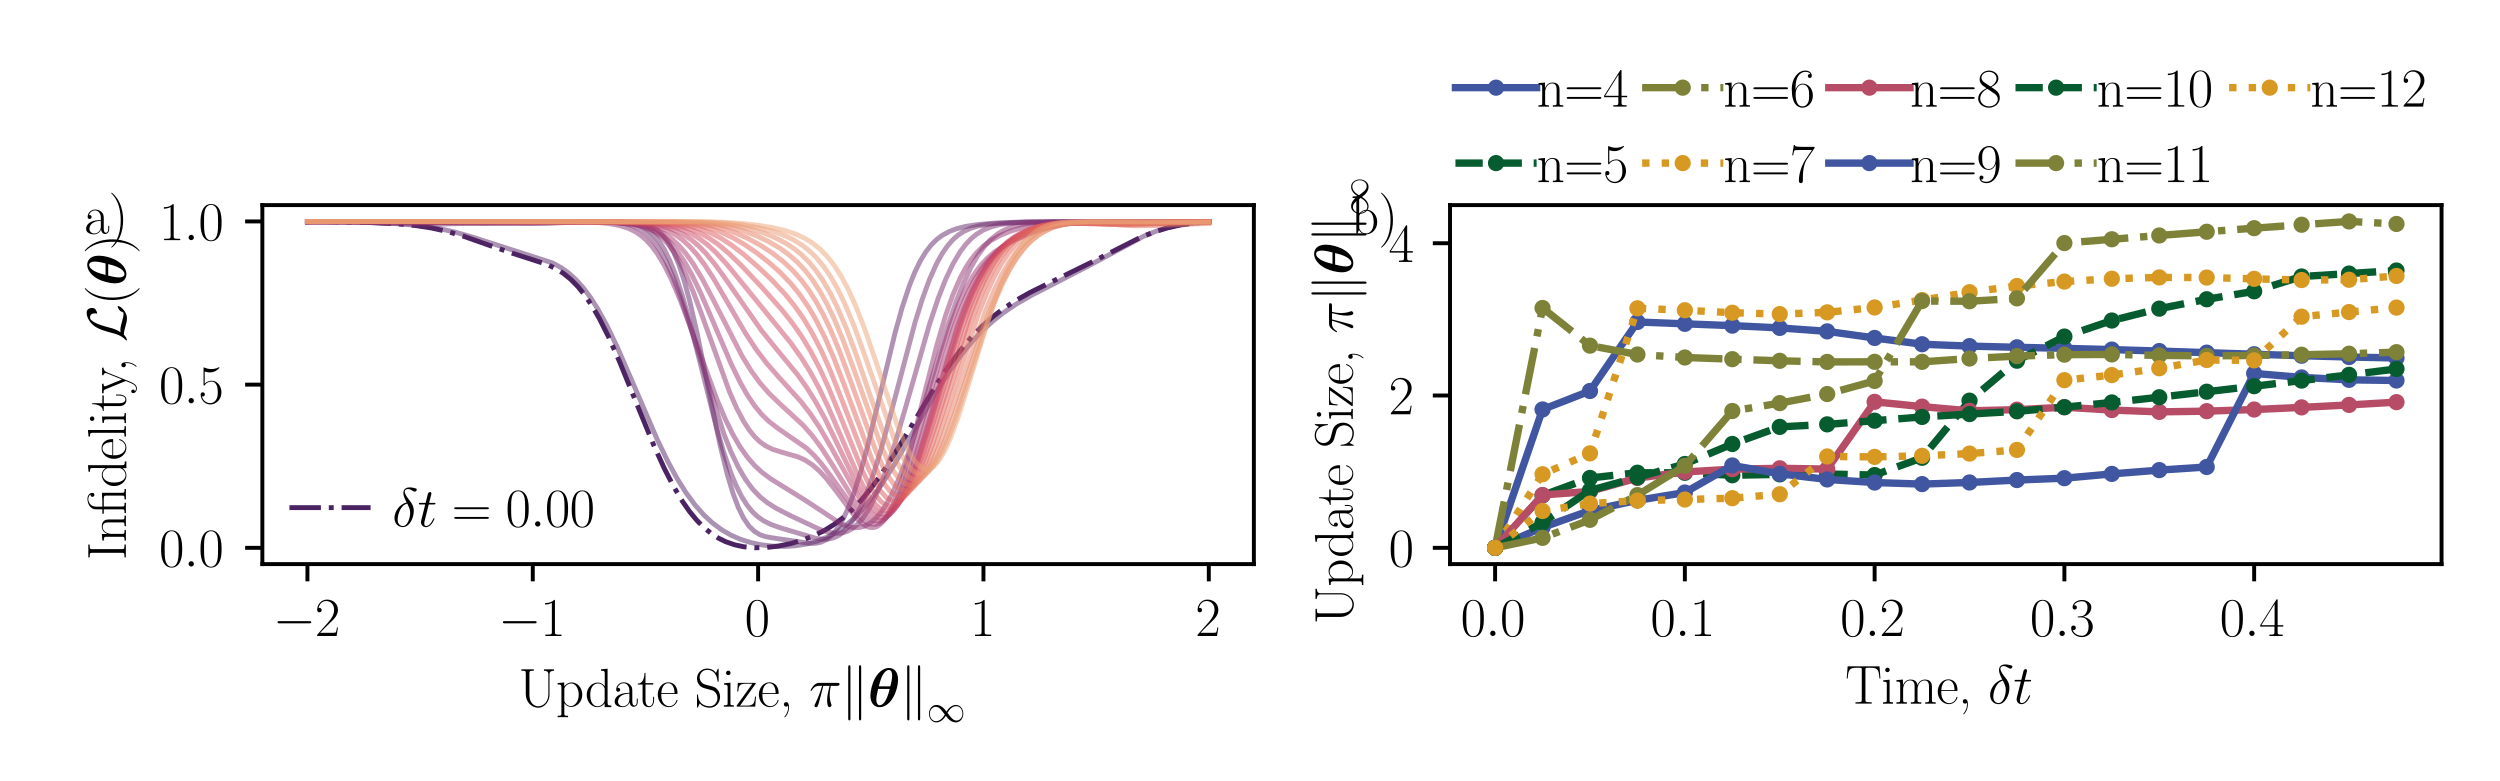 <?xml version="1.0" encoding="utf-8" standalone="no"?>
<!DOCTYPE svg PUBLIC "-//W3C//DTD SVG 1.1//EN"
  "http://www.w3.org/Graphics/SVG/1.1/DTD/svg11.dtd">
<svg xmlns:xlink="http://www.w3.org/1999/xlink" width="508.095pt" height="158.78pt" viewBox="0 0 508.095 158.78" xmlns="http://www.w3.org/2000/svg" version="1.1">
 <defs>
  <style type="text/css">*{stroke-linejoin: round; stroke-linecap: butt}</style>
 </defs>
 <g id="figure_1">
  <g id="patch_1">
   <path d="M 0 158.78 
L 508.095 158.78 
L 508.095 0 
L 0 0 
z
" style="fill: #ffffff"/>
  </g>
  <g id="axes_1">
   <g id="patch_2">
    <path d="M 53.321 114.651 
L 254.835 114.651 
L 254.835 41.687 
L 53.321 41.687 
z
" style="fill: #ffffff"/>
   </g>
   <g id="matplotlib.axis_1">
    <g id="xtick_1">
     <g id="line2d_1">
      <defs>
       <path id="ma2873446b4" d="M 0 0 
L 0 3.5 
" style="stroke: #000000; stroke-width: 0.8"/>
      </defs>
      <g>
       <use xlink:href="#ma2873446b4" x="62.481" y="114.651" style="stroke: #000000; stroke-width: 0.8"/>
      </g>
     </g>
     <g id="text_1">
      <!-- $\mathdefault{−2}$ -->
      <g transform="translate(55.48 129.262) scale(0.11 -0.11)">
       <defs>
        <path id="CMSY10-0" d="M 4218 1472 
C 4326 1472 4442 1472 4442 1600 
C 4442 1728 4326 1728 4218 1728 
L 755 1728 
C 646 1728 531 1728 531 1600 
C 531 1472 646 1472 755 1472 
L 4218 1472 
z
" transform="scale(0.016)"/>
        <path id="CMR17-32" d="M 2669 989 
L 2554 989 
C 2490 536 2438 459 2413 420 
C 2381 369 1920 369 1830 369 
L 602 369 
C 832 619 1280 1072 1824 1597 
C 2214 1967 2669 2402 2669 3035 
C 2669 3790 2067 4224 1395 4224 
C 691 4224 262 3604 262 3030 
C 262 2780 448 2748 525 2748 
C 589 2748 781 2787 781 3010 
C 781 3207 614 3264 525 3264 
C 486 3264 448 3258 422 3245 
C 544 3790 915 4058 1306 4058 
C 1862 4058 2227 3617 2227 3035 
C 2227 2479 1901 2000 1536 1584 
L 262 146 
L 262 0 
L 2515 0 
L 2669 989 
z
" transform="scale(0.016)"/>
       </defs>
       <use xlink:href="#CMSY10-0" transform="scale(0.996)"/>
       <use xlink:href="#CMR17-32" transform="translate(77.487 0) scale(0.996)"/>
      </g>
     </g>
    </g>
    <g id="xtick_2">
     <g id="line2d_2">
      <g>
       <use xlink:href="#ma2873446b4" x="108.28" y="114.651" style="stroke: #000000; stroke-width: 0.8"/>
      </g>
     </g>
     <g id="text_2">
      <!-- $\mathdefault{−1}$ -->
      <g transform="translate(101.278 129.262) scale(0.11 -0.11)">
       <defs>
        <path id="CMR17-31" d="M 1702 4058 
C 1702 4192 1696 4192 1606 4192 
C 1357 3916 979 3827 621 3827 
C 602 3827 570 3827 563 3808 
C 557 3795 557 3782 557 3648 
C 755 3648 1088 3686 1344 3839 
L 1344 461 
C 1344 236 1331 160 781 160 
L 589 160 
L 589 0 
C 896 0 1216 0 1523 0 
C 1830 0 2150 0 2458 0 
L 2458 160 
L 2266 160 
C 1715 160 1702 230 1702 458 
L 1702 4058 
z
" transform="scale(0.016)"/>
       </defs>
       <use xlink:href="#CMSY10-0" transform="scale(0.996)"/>
       <use xlink:href="#CMR17-31" transform="translate(77.487 0) scale(0.996)"/>
      </g>
     </g>
    </g>
    <g id="xtick_3">
     <g id="line2d_3">
      <g>
       <use xlink:href="#ma2873446b4" x="154.078" y="114.651" style="stroke: #000000; stroke-width: 0.8"/>
      </g>
     </g>
     <g id="text_3">
      <!-- $\mathdefault{0}$ -->
      <g transform="translate(151.338 129.262) scale(0.11 -0.11)">
       <defs>
        <path id="CMR17-30" d="M 2688 2025 
C 2688 2416 2682 3080 2413 3591 
C 2176 4039 1798 4198 1466 4198 
C 1158 4198 768 4058 525 3597 
C 269 3118 243 2524 243 2025 
C 243 1661 250 1106 448 619 
C 723 -39 1216 -128 1466 -128 
C 1760 -128 2208 -7 2470 600 
C 2662 1042 2688 1559 2688 2025 
z
M 1466 -26 
C 1056 -26 813 325 723 812 
C 653 1188 653 1738 653 2096 
C 653 2588 653 2997 736 3387 
C 858 3929 1216 4096 1466 4096 
C 1728 4096 2067 3923 2189 3400 
C 2272 3036 2278 2607 2278 2096 
C 2278 1680 2278 1169 2202 792 
C 2067 95 1690 -26 1466 -26 
z
" transform="scale(0.016)"/>
       </defs>
       <use xlink:href="#CMR17-30" transform="scale(0.996)"/>
      </g>
     </g>
    </g>
    <g id="xtick_4">
     <g id="line2d_4">
      <g>
       <use xlink:href="#ma2873446b4" x="199.877" y="114.651" style="stroke: #000000; stroke-width: 0.8"/>
      </g>
     </g>
     <g id="text_4">
      <!-- $\mathdefault{1}$ -->
      <g transform="translate(197.137 129.262) scale(0.11 -0.11)">
       <use xlink:href="#CMR17-31" transform="scale(0.996)"/>
      </g>
     </g>
    </g>
    <g id="xtick_5">
     <g id="line2d_5">
      <g>
       <use xlink:href="#ma2873446b4" x="245.675" y="114.651" style="stroke: #000000; stroke-width: 0.8"/>
      </g>
     </g>
     <g id="text_5">
      <!-- $\mathdefault{2}$ -->
      <g transform="translate(242.935 129.262) scale(0.11 -0.11)">
       <use xlink:href="#CMR17-32" transform="scale(0.996)"/>
      </g>
     </g>
    </g>
    <g id="text_6">
     <!-- Update Size, $\pi \norm{\bm{\theta}}_{\infty}$ -->
     <g transform="translate(105.389 143.612) scale(0.11 -0.11)">
      <defs>
       <path id="CMR17-55" d="M 3456 1433 
C 3456 579 2899 38 2291 38 
C 1965 38 1670 210 1491 477 
C 1286 783 1261 1178 1261 1401 
L 1261 3874 
C 1261 4160 1331 4160 1773 4160 
L 1773 4320 
C 1587 4320 1248 4320 1050 4320 
C 851 4320 512 4320 326 4320 
L 326 4160 
C 768 4160 838 4160 838 3874 
L 838 1433 
C 838 516 1536 -128 2278 -128 
C 3110 -128 3590 719 3590 1344 
L 3590 3766 
C 3590 4122 3917 4160 4102 4160 
L 4102 4326 
C 3955 4320 3686 4320 3526 4320 
C 3366 4320 3091 4320 2944 4326 
L 2944 4160 
C 3456 4160 3456 3861 3456 3702 
L 3456 1433 
z
" transform="scale(0.016)"/>
       <path id="CMR17-70" d="M 1408 -1063 
C 998 -1063 973 -1037 973 -789 
L 973 402 
C 1158 134 1427 -38 1766 -38 
C 2406 -38 3053 523 3053 1388 
C 3053 2191 2496 2802 1837 2802 
C 1453 2802 1139 2592 960 2338 
L 960 2802 
L 198 2732 
L 198 2567 
C 576 2567 634 2528 634 2223 
L 634 -789 
C 634 -1031 608 -1063 198 -1063 
L 198 -1228 
C 352 -1216 634 -1216 800 -1216 
C 966 -1216 1254 -1216 1408 -1228 
L 1408 -1063 
z
M 973 2012 
C 973 2102 973 2235 1222 2471 
C 1254 2497 1472 2688 1792 2688 
C 2259 2688 2643 2108 2643 1382 
C 2643 656 2234 64 1728 64 
C 1498 64 1248 172 1056 472 
C 973 612 973 650 973 752 
L 973 2012 
z
" transform="scale(0.016)"/>
       <path id="CMR17-64" d="M 1869 4326 
L 1869 4160 
C 2246 4160 2304 4122 2304 3820 
L 2304 2345 
C 2278 2377 2016 2790 1498 2790 
C 845 2790 211 2208 211 1364 
C 211 525 806 -64 1434 -64 
C 1978 -64 2259 337 2291 380 
L 2291 -63 
L 3066 -63 
L 3066 128 
C 2688 128 2630 166 2630 473 
L 2630 4396 
L 1869 4326 
z
M 2291 755 
C 2291 563 2176 390 2029 262 
C 1811 70 1594 38 1472 38 
C 1286 38 621 134 621 1356 
C 621 2612 1363 2688 1530 2688 
C 1824 2688 2061 2522 2208 2291 
C 2291 2157 2291 2138 2291 2023 
L 2291 755 
z
" transform="scale(0.016)"/>
       <path id="CMR17-61" d="M 2304 1653 
C 2304 2072 2304 2294 2035 2543 
C 1798 2752 1523 2816 1306 2816 
C 800 2816 435 2407 435 1971 
C 435 1728 627 1728 666 1728 
C 749 1728 896 1778 896 1954 
C 896 2112 774 2181 666 2181 
C 640 2181 608 2174 589 2168 
C 723 2592 1069 2714 1293 2714 
C 1613 2714 1965 2429 1965 1885 
L 1965 1600 
C 1587 1600 1133 1549 774 1357 
C 371 1133 256 813 256 570 
C 256 77 832 -64 1171 -64 
C 1523 -64 1850 139 1990 511 
C 2003 233 2182 -18 2464 -18 
C 2598 -18 2938 70 2938 567 
L 2938 920 
L 2822 920 
L 2822 562 
C 2822 178 2650 128 2566 128 
C 2304 128 2304 458 2304 738 
L 2304 1653 
z
M 1965 870 
C 1965 317 1568 38 1216 38 
C 896 38 646 275 646 570 
C 646 761 730 1100 1101 1305 
C 1408 1478 1760 1504 1965 1504 
L 1965 870 
z
" transform="scale(0.016)"/>
       <path id="CMR17-74" d="M 966 2560 
L 1862 2560 
L 1862 2725 
L 966 2725 
L 966 3904 
L 851 3904 
C 838 3245 614 2668 70 2668 
L 70 2560 
L 627 2560 
L 627 771 
C 627 650 627 -64 1370 -64 
C 1747 -64 1965 306 1965 777 
L 1965 1140 
L 1850 1140 
L 1850 783 
C 1850 344 1677 51 1408 51 
C 1222 51 966 178 966 758 
L 966 2560 
z
" transform="scale(0.016)"/>
       <path id="CMR17-65" d="M 2438 1472 
C 2464 1498 2464 1511 2464 1576 
C 2464 2238 2118 2816 1389 2816 
C 710 2816 173 2169 173 1383 
C 173 551 781 -64 1459 -64 
C 2176 -64 2458 607 2458 740 
C 2458 784 2419 784 2406 784 
C 2362 784 2355 771 2330 696 
C 2189 265 1837 51 1504 51 
C 1229 51 954 203 781 480 
C 582 803 582 1176 582 1472 
L 2438 1472 
z
M 589 1568 
C 634 2505 1126 2714 1382 2714 
C 1818 2714 2112 2297 2118 1568 
L 589 1568 
z
" transform="scale(0.016)"/>
       <path id="CMR17-53" d="M 2803 4290 
C 2803 4404 2797 4411 2758 4411 
C 2720 4411 2707 4385 2682 4328 
L 2490 3907 
C 2246 4257 1875 4416 1472 4416 
C 819 4416 294 3901 294 3253 
C 294 3056 339 2776 557 2510 
C 794 2218 1018 2167 1530 2033 
C 1722 1982 2042 1899 2106 1874 
C 2470 1722 2662 1341 2662 985 
C 2662 527 2336 38 1779 38 
C 1094 38 454 419 410 1311 
C 403 1413 397 1419 352 1419 
C 301 1419 294 1413 294 1285 
L 294 -1 
C 294 -115 301 -122 339 -122 
C 384 -122 397 -90 486 108 
C 493 127 493 140 614 381 
C 934 -39 1472 -128 1779 -128 
C 2477 -128 2970 451 2970 1124 
C 2970 1454 2848 1708 2778 1823 
C 2509 2230 2221 2306 1914 2382 
C 1869 2402 1856 2402 1498 2490 
C 1152 2579 1005 2624 845 2796 
C 666 2992 602 3196 602 3399 
C 602 3812 934 4263 1478 4263 
C 2157 4263 2579 3786 2675 2993 
C 2694 2878 2701 2872 2746 2872 
C 2803 2872 2803 2891 2803 2999 
L 2803 4290 
z
" transform="scale(0.016)"/>
       <path id="CMR17-69" d="M 992 3909 
C 992 4049 877 4170 730 4170 
C 589 4170 467 4056 467 3909 
C 467 3769 582 3648 730 3648 
C 870 3648 992 3763 992 3909 
z
M 243 2706 
L 243 2541 
C 602 2541 653 2502 653 2197 
L 653 427 
C 653 184 627 153 218 153 
L 218 -13 
C 371 0 646 0 806 0 
C 960 0 1222 0 1370 -13 
L 1370 153 
C 992 153 979 191 979 420 
L 979 2776 
L 243 2706 
z
" transform="scale(0.016)"/>
       <path id="CMR17-7a" d="M 2310 2605 
C 2362 2670 2362 2682 2362 2695 
C 2362 2752 2336 2752 2221 2752 
L 275 2752 
L 211 1760 
L 326 1760 
C 371 2381 442 2650 1178 2650 
L 1958 2650 
L 128 96 
C 128 0 134 0 269 0 
L 2291 0 
L 2381 1152 
L 2266 1152 
C 2214 442 2131 115 1350 115 
L 531 115 
L 2310 2605 
z
" transform="scale(0.016)"/>
       <path id="CMR17-2c" d="M 1011 102 
C 1024 45 1024 25 1024 -77 
C 1024 -463 896 -817 627 -1139 
C 595 -1170 595 -1183 595 -1197 
C 595 -1222 621 -1248 646 -1248 
C 685 -1248 1126 -799 1126 -87 
C 1126 124 1101 522 800 522 
C 659 522 538 427 538 261 
C 538 96 659 0 800 0 
C 877 0 960 32 1011 102 
z
" transform="scale(0.016)"/>
       <path id="CMMI12-19" d="M 1658 2408 
L 2381 2408 
C 2208 1692 2099 1226 2099 716 
C 2099 626 2099 -64 2362 -64 
C 2496 -64 2611 57 2611 166 
C 2611 197 2611 210 2566 306 
C 2394 747 2394 1296 2394 1341 
C 2394 1379 2394 1832 2528 2408 
L 3245 2408 
C 3328 2408 3539 2408 3539 2612 
C 3539 2752 3418 2752 3302 2752 
L 1197 2752 
C 1050 2752 832 2752 538 2440 
C 371 2254 166 1916 166 1878 
C 166 1840 198 1827 237 1827 
C 282 1827 288 1846 320 1884 
C 653 2408 986 2408 1146 2408 
L 1510 2408 
C 1370 1929 1210 1373 685 256 
C 634 154 634 140 634 102 
C 634 -32 749 -64 806 -64 
C 992 -64 1043 102 1120 370 
C 1222 696 1222 709 1286 964 
L 1658 2408 
z
" transform="scale(0.016)"/>
       <path id="CMSY10-6b" d="M 1103 4582 
C 1103 4685 1103 4800 975 4800 
C 847 4800 847 4659 847 4563 
L 847 -1363 
C 847 -1466 847 -1600 975 -1600 
C 1103 -1600 1103 -1485 1103 -1382 
L 1103 4582 
z
M 2351 4563 
C 2351 4666 2351 4800 2223 4800 
C 2095 4800 2095 4685 2095 4582 
L 2095 -1382 
C 2095 -1485 2095 -1600 2223 -1600 
C 2351 -1600 2351 -1459 2351 -1363 
L 2351 4563 
z
" transform="scale(0.016)"/>
       <path id="CMMIB10-12" d="M 3501 3123 
C 3501 4250 2835 4480 2445 4480 
C 1939 4480 1299 4148 819 3277 
C 493 2675 294 1805 294 1287 
C 294 359 781 -64 1357 -64 
C 1786 -64 2349 186 2790 839 
C 3328 1626 3501 2644 3501 3123 
z
M 1267 2353 
C 1357 2727 1523 3312 1715 3647 
C 1862 3910 2125 4251 2432 4251 
C 2701 4251 2816 3969 2816 3589 
C 2816 3183 2675 2623 2605 2353 
L 1267 2353 
z
M 2528 2048 
C 2131 338 1594 165 1370 165 
C 1280 165 1146 190 1056 389 
C 979 560 979 809 979 816 
C 979 1180 1120 1773 1190 2048 
L 2528 2048 
z
" transform="scale(0.016)"/>
       <path id="CMSY10-31" d="M 3251 1730 
C 2906 2166 2829 2262 2630 2422 
C 2272 2710 1914 2825 1587 2825 
C 838 2825 352 2122 352 1374 
C 352 639 826 -70 1562 -70 
C 2298 -70 2829 511 3142 1022 
C 3488 588 3565 492 3763 332 
C 4122 45 4480 -70 4806 -70 
C 5555 -70 6042 633 6042 1380 
C 6042 2115 5568 2825 4832 2825 
C 4096 2825 3565 2242 3251 1730 
z
M 3418 1514 
C 3680 1975 4154 2620 4877 2620 
C 5555 2620 5901 1955 5901 1380 
C 5901 753 5472 236 4909 236 
C 4538 236 4250 505 4115 638 
C 3955 811 3808 1009 3418 1514 
z
M 2976 1240 
C 2714 780 2240 134 1517 134 
C 838 134 493 799 493 1374 
C 493 2000 922 2518 1485 2518 
C 1856 2518 2144 2249 2278 2115 
C 2438 1943 2586 1744 2976 1240 
z
" transform="scale(0.016)"/>
      </defs>
      <use xlink:href="#CMR17-55" transform="scale(0.996)"/>
      <use xlink:href="#CMR17-70" transform="translate(69.072 0) scale(0.996)"/>
      <use xlink:href="#CMR17-64" transform="translate(122.57 0) scale(0.996)"/>
      <use xlink:href="#CMR17-61" transform="translate(173.466 0) scale(0.996)"/>
      <use xlink:href="#CMR17-74" transform="translate(219.156 0) scale(0.996)"/>
      <use xlink:href="#CMR17-65" transform="translate(254.437 0) scale(0.996)"/>
      <use xlink:href="#CMR17-53" transform="translate(324.998 0) scale(0.996)"/>
      <use xlink:href="#CMR17-69" transform="translate(375.894 0) scale(0.996)"/>
      <use xlink:href="#CMR17-7a" transform="translate(400.765 0) scale(0.996)"/>
      <use xlink:href="#CMR17-65" transform="translate(441.251 0) scale(0.996)"/>
      <use xlink:href="#CMR17-2c" transform="translate(481.736 0) scale(0.996)"/>
      <use xlink:href="#CMMI12-19" transform="translate(536.683 0) scale(0.996)"/>
      <use xlink:href="#CMSY10-6b" transform="translate(595.594 0) scale(0.996)"/>
      <use xlink:href="#CMMIB10-12" transform="translate(645.407 0) scale(0.996)"/>
      <use xlink:href="#CMSY10-6b" transform="translate(704.56 0) scale(0.996)"/>
      <use xlink:href="#CMSY10-31" transform="translate(754.374 -28.394) scale(0.697)"/>
     </g>
    </g>
   </g>
   <g id="matplotlib.axis_2">
    <g id="ytick_1">
     <g id="line2d_6">
      <defs>
       <path id="m69e573de85" d="M 0 0 
L -3.5 0 
" style="stroke: #000000; stroke-width: 0.8"/>
      </defs>
      <g>
       <use xlink:href="#m69e573de85" x="53.321" y="111.335" style="stroke: #000000; stroke-width: 0.8"/>
      </g>
     </g>
     <g id="text_7">
      <!-- $\mathdefault{0.0}$ -->
      <g transform="translate(32.318 115.14) scale(0.11 -0.11)">
       <defs>
        <path id="CMMI12-3a" d="M 1178 307 
C 1178 492 1024 619 870 619 
C 685 619 557 466 557 313 
C 557 128 710 0 864 0 
C 1050 0 1178 153 1178 307 
z
" transform="scale(0.016)"/>
       </defs>
       <use xlink:href="#CMR17-30" transform="scale(0.996)"/>
       <use xlink:href="#CMMI12-3a" transform="translate(45.69 0) scale(0.996)"/>
       <use xlink:href="#CMR17-30" transform="translate(72.788 0) scale(0.996)"/>
      </g>
     </g>
    </g>
    <g id="ytick_2">
     <g id="line2d_7">
      <g>
       <use xlink:href="#m69e573de85" x="53.321" y="78.169" style="stroke: #000000; stroke-width: 0.8"/>
      </g>
     </g>
     <g id="text_8">
      <!-- $\mathdefault{0.5}$ -->
      <g transform="translate(32.318 81.974) scale(0.11 -0.11)">
       <defs>
        <path id="CMR17-35" d="M 730 3692 
C 794 3666 1056 3584 1325 3584 
C 1920 3584 2246 3911 2432 4100 
C 2432 4157 2432 4192 2394 4192 
C 2387 4192 2374 4192 2323 4163 
C 2099 4058 1837 3973 1517 3973 
C 1325 3973 1037 3999 723 4139 
C 653 4171 640 4171 634 4171 
C 602 4171 595 4164 595 4037 
L 595 2203 
C 595 2089 595 2057 659 2057 
C 691 2057 704 2070 736 2114 
C 941 2401 1222 2522 1542 2522 
C 1766 2522 2246 2382 2246 1289 
C 2246 1085 2246 715 2054 421 
C 1894 159 1645 25 1370 25 
C 947 25 518 320 403 814 
C 429 807 480 795 506 795 
C 589 795 749 840 749 1038 
C 749 1210 627 1280 506 1280 
C 358 1280 262 1190 262 1011 
C 262 454 704 -128 1382 -128 
C 2042 -128 2669 440 2669 1264 
C 2669 2030 2170 2624 1549 2624 
C 1222 2624 947 2503 730 2274 
L 730 3692 
z
" transform="scale(0.016)"/>
       </defs>
       <use xlink:href="#CMR17-30" transform="scale(0.996)"/>
       <use xlink:href="#CMMI12-3a" transform="translate(45.69 0) scale(0.996)"/>
       <use xlink:href="#CMR17-35" transform="translate(72.788 0) scale(0.996)"/>
      </g>
     </g>
    </g>
    <g id="ytick_3">
     <g id="line2d_8">
      <g>
       <use xlink:href="#m69e573de85" x="53.321" y="45.004" style="stroke: #000000; stroke-width: 0.8"/>
      </g>
     </g>
     <g id="text_9">
      <!-- $\mathdefault{1.0}$ -->
      <g transform="translate(32.318 48.809) scale(0.11 -0.11)">
       <use xlink:href="#CMR17-31" transform="scale(0.996)"/>
       <use xlink:href="#CMMI12-3a" transform="translate(45.69 0) scale(0.996)"/>
       <use xlink:href="#CMR17-30" transform="translate(72.788 0) scale(0.996)"/>
      </g>
     </g>
    </g>
    <g id="text_10">
     <!-- Infidelity, $\mathcal{L}(\bm{\theta})$ -->
     <g transform="translate(25.579 113.817) rotate(-90) scale(0.11 -0.11)">
      <defs>
       <path id="CMR17-49" d="M 1261 3905 
C 1261 4192 1338 4192 1798 4192 
L 1798 4352 
C 1594 4352 1267 4352 1050 4352 
C 832 4352 506 4352 301 4352 
L 301 4192 
C 762 4192 838 4192 838 3905 
L 838 447 
C 838 160 762 160 301 160 
L 301 0 
C 506 0 832 0 1050 0 
C 1267 0 1594 0 1798 0 
L 1798 160 
C 1338 160 1261 160 1261 447 
L 1261 3905 
z
" transform="scale(0.016)"/>
       <path id="CMR17-6e" d="M 2656 1933 
C 2656 2259 2592 2790 1837 2790 
C 1331 2790 1069 2400 973 2144 
L 966 2144 
L 966 2790 
L 211 2720 
L 211 2554 
C 589 2554 646 2515 646 2208 
L 646 428 
C 646 184 621 153 211 153 
L 211 -13 
C 365 0 646 0 813 0 
C 979 0 1267 0 1421 -13 
L 1421 153 
C 1011 153 986 178 986 428 
L 986 1658 
C 986 2247 1344 2688 1792 2688 
C 2266 2688 2317 2266 2317 1958 
L 2317 428 
C 2317 184 2291 153 1882 153 
L 1882 -13 
C 2035 0 2317 0 2483 0 
C 2650 0 2938 0 3091 -13 
L 3091 153 
C 2682 153 2656 178 2656 428 
L 2656 1933 
z
" transform="scale(0.016)"/>
       <path id="CMR17-c" d="M 2554 2764 
C 2400 2764 1926 2764 1805 2739 
C 1766 2725 1754 2725 1677 2725 
L 947 2725 
L 947 3469 
C 947 4073 1434 4352 1818 4352 
C 1939 4352 2214 4320 2355 4101 
C 2291 4101 2086 4101 2086 3878 
C 2086 3725 2189 3648 2317 3648 
C 2432 3648 2547 3712 2547 3885 
C 2547 4205 2240 4454 1843 4454 
C 1338 4454 634 4168 634 3469 
L 634 2725 
L 122 2725 
L 122 2560 
L 634 2560 
L 634 427 
C 634 184 608 153 198 153 
L 198 -13 
C 352 0 634 0 794 0 
C 960 0 1242 0 1395 -13 
L 1395 153 
C 986 153 960 178 960 427 
L 960 2560 
L 1901 2560 
C 2176 2560 2227 2502 2227 2222 
L 2227 427 
C 2227 184 2202 153 1792 153 
L 1792 -13 
C 1946 0 2227 0 2387 0 
C 2554 0 2835 0 2989 -13 
L 2989 153 
C 2579 153 2554 178 2554 427 
L 2554 2764 
z
" transform="scale(0.016)"/>
       <path id="CMR17-6c" d="M 979 4396 
L 218 4326 
L 218 4160 
C 595 4160 653 4122 653 3817 
L 653 426 
C 653 184 627 153 218 153 
L 218 -13 
C 371 0 653 0 813 0 
C 979 0 1261 0 1414 -13 
L 1414 153 
C 1005 153 979 178 979 426 
L 979 4396 
z
" transform="scale(0.016)"/>
       <path id="CMR17-79" d="M 2496 2197 
C 2656 2586 2944 2586 3034 2586 
L 3034 2752 
C 2912 2752 2752 2752 2630 2752 
C 2496 2752 2285 2752 2157 2758 
L 2157 2592 
C 2400 2573 2406 2394 2406 2343 
C 2406 2280 2394 2248 2362 2171 
L 1664 449 
L 902 2306 
C 870 2382 870 2426 870 2433 
C 870 2573 1018 2586 1171 2586 
L 1171 2758 
C 1018 2752 742 2752 582 2752 
C 410 2752 205 2752 64 2758 
L 64 2586 
C 410 2586 448 2554 531 2350 
L 1485 15 
C 1197 -738 1030 -1178 627 -1178 
C 557 -1178 397 -1159 282 -1044 
C 429 -1031 493 -942 493 -833 
C 493 -725 416 -629 288 -629 
C 147 -629 77 -725 77 -840 
C 77 -1095 339 -1280 627 -1280 
C 998 -1280 1229 -922 1357 -604 
L 2496 2197 
z
" transform="scale(0.016)"/>
       <path id="CMSY10-4c" d="M 1152 610 
C 1498 1151 1606 1562 1690 1903 
C 1914 2790 2157 3562 2554 4005 
C 2630 4090 2682 4147 2886 4147 
C 3328 4147 3341 3704 3341 3613 
C 3341 3498 3309 3407 3309 3375 
C 3309 3330 3347 3330 3354 3330 
C 3456 3330 3629 3401 3789 3517 
C 3904 3607 3962 3671 3962 3934 
C 3962 4281 3782 4544 3424 4544 
C 3219 4544 2656 4493 2029 3856 
C 1517 3329 1216 2172 1094 1690 
C 979 1248 928 1048 736 662 
C 691 586 525 303 435 219 
C 262 59 198 -57 198 -89 
C 198 -102 211 -128 256 -128 
C 282 -128 416 -102 582 5 
C 691 68 704 80 851 231 
C 1171 231 1395 173 1798 58 
C 2125 -32 2451 -128 2778 -128 
C 3296 -128 3821 264 4026 546 
C 4154 719 4192 880 4192 899 
C 4192 944 4154 944 4147 944 
C 4045 944 3891 874 3782 796 
C 3610 687 3597 649 3558 539 
C 3526 436 3488 385 3462 346 
C 3411 269 3405 269 3309 269 
C 3002 269 2682 366 2259 481 
C 2080 532 1728 636 1408 636 
C 1325 636 1235 629 1152 610 
z
" transform="scale(0.016)"/>
       <path id="CMR17-28" d="M 1958 -1561 
C 1958 -1555 1958 -1542 1939 -1523 
C 1645 -1224 858 -407 858 1581 
C 858 3569 1632 4379 1946 4697 
C 1946 4704 1958 4717 1958 4736 
C 1958 4755 1939 4768 1914 4768 
C 1843 4768 1299 4296 986 3594 
C 666 2887 576 2199 576 1588 
C 576 1128 621 351 1005 -471 
C 1312 -1135 1837 -1600 1914 -1600 
C 1946 -1600 1958 -1587 1958 -1561 
z
" transform="scale(0.016)"/>
       <path id="CMR17-29" d="M 1683 1581 
C 1683 2040 1638 2817 1254 3639 
C 947 4303 422 4768 346 4768 
C 326 4768 301 4761 301 4729 
C 301 4717 307 4710 314 4697 
C 621 4378 1402 3568 1402 1584 
C 1402 -407 627 -1217 314 -1537 
C 307 -1549 301 -1556 301 -1568 
C 301 -1600 326 -1600 346 -1600 
C 416 -1600 960 -1128 1274 -426 
C 1594 281 1683 969 1683 1581 
z
" transform="scale(0.016)"/>
      </defs>
      <use xlink:href="#CMR17-49" transform="scale(0.996)"/>
      <use xlink:href="#CMR17-6e" transform="translate(32.638 0) scale(0.996)"/>
      <use xlink:href="#CMR17-c" transform="translate(83.534 0) scale(0.996)"/>
      <use xlink:href="#CMR17-64" transform="translate(133.276 0) scale(0.996)"/>
      <use xlink:href="#CMR17-65" transform="translate(184.171 0) scale(0.996)"/>
      <use xlink:href="#CMR17-6c" transform="translate(224.657 0) scale(0.996)"/>
      <use xlink:href="#CMR17-69" transform="translate(249.528 0) scale(0.996)"/>
      <use xlink:href="#CMR17-74" transform="translate(274.399 0) scale(0.996)"/>
      <use xlink:href="#CMR17-79" transform="translate(307.077 0) scale(0.996)"/>
      <use xlink:href="#CMR17-2c" transform="translate(347.563 0) scale(0.996)"/>
      <use xlink:href="#CMSY10-4c" transform="translate(402.51 0) scale(0.996)"/>
      <use xlink:href="#CMR17-28" transform="translate(471.225 0) scale(0.996)"/>
      <use xlink:href="#CMMIB10-12" transform="translate(506.506 0) scale(0.996)"/>
      <use xlink:href="#CMR17-29" transform="translate(565.659 0) scale(0.996)"/>
     </g>
    </g>
   </g>
   <g id="line2d_9">
    <path d="M 62.481 45.02 
L 74.206 45.181 
L 80.434 45.46 
L 84.464 45.837 
L 87.762 46.345 
L 91.059 47.085 
L 94.357 48.064 
L 99.12 49.749 
L 104.249 51.502 
L 111.211 53.748 
L 113.043 54.635 
L 114.508 55.563 
L 115.974 56.747 
L 117.439 58.232 
L 118.905 60.055 
L 120.37 62.237 
L 121.836 64.777 
L 123.668 68.423 
L 125.866 73.369 
L 129.164 81.468 
L 132.828 90.397 
L 135.026 95.236 
L 136.858 98.801 
L 138.69 101.879 
L 140.155 103.976 
L 141.621 105.754 
L 143.087 107.229 
L 144.552 108.424 
L 146.018 109.369 
L 147.483 110.092 
L 149.315 110.73 
L 151.147 111.121 
L 153.345 111.322 
L 155.544 111.288 
L 158.108 111.002 
L 160.673 110.48 
L 163.238 109.721 
L 165.436 108.859 
L 167.635 107.759 
L 169.466 106.625 
L 171.298 105.259 
L 173.13 103.634 
L 174.962 101.732 
L 176.794 99.545 
L 178.993 96.564 
L 181.557 92.665 
L 185.221 86.598 
L 190.351 78.1 
L 192.915 74.249 
L 195.114 71.285 
L 197.312 68.664 
L 199.51 66.386 
L 201.709 64.427 
L 203.907 62.744 
L 206.472 61.063 
L 209.403 59.416 
L 213.799 57.243 
L 221.86 53.289 
L 231.752 48.265 
L 234.684 47.104 
L 237.248 46.314 
L 239.813 45.742 
L 242.744 45.328 
L 245.675 45.112 
L 245.675 45.112 
" clip-path="url(#pf751251631)" style="fill: none; stroke-dasharray: 6.4,1.6,1,1.6; stroke-dashoffset: 0; stroke: #4b2362"/>
   </g>
   <g id="line2d_10">
    <path d="M 62.481 45.021 
L 74.206 45.185 
L 81.167 45.482 
L 85.564 45.883 
L 89.227 46.448 
L 92.525 47.185 
L 96.189 48.242 
L 112.31 53.45 
L 114.142 54.467 
L 115.607 55.527 
L 117.073 56.858 
L 118.539 58.495 
L 120.004 60.461 
L 121.47 62.763 
L 123.302 66.091 
L 125.5 70.656 
L 128.431 77.388 
L 133.56 89.297 
L 135.759 93.847 
L 137.591 97.213 
L 139.423 100.145 
L 141.255 102.635 
L 143.087 104.702 
L 144.918 106.382 
L 146.75 107.722 
L 148.582 108.773 
L 150.414 109.579 
L 152.613 110.28 
L 154.811 110.74 
L 157.009 110.995 
L 159.574 111.056 
L 161.772 110.905 
L 163.971 110.545 
L 166.169 109.938 
L 168.001 109.204 
L 169.833 108.226 
L 171.665 106.967 
L 173.497 105.399 
L 175.329 103.503 
L 177.161 101.277 
L 179.359 98.197 
L 181.924 94.133 
L 185.588 87.792 
L 190.351 79.556 
L 192.915 75.53 
L 195.114 72.436 
L 197.312 69.707 
L 199.51 67.342 
L 201.709 65.313 
L 203.907 63.575 
L 206.472 61.84 
L 209.403 60.136 
L 213.799 57.872 
L 220.761 54.282 
L 232.485 47.988 
L 235.05 46.967 
L 237.615 46.181 
L 240.179 45.63 
L 243.11 45.25 
L 245.675 45.083 
L 245.675 45.083 
" clip-path="url(#pf751251631)" style="fill: none; stroke: #562666; stroke-opacity: 0.5; stroke-linecap: square"/>
   </g>
   <g id="line2d_11">
    <path d="M 62.481 45.016 
L 82.266 45.151 
L 110.844 45.423 
L 118.905 45.024 
L 126.233 45.052 
L 129.164 45.258 
L 130.996 45.596 
L 132.461 46.116 
L 133.56 46.76 
L 134.66 47.728 
L 135.759 49.137 
L 136.858 51.103 
L 137.957 53.724 
L 139.056 57.059 
L 140.155 61.104 
L 141.621 67.467 
L 143.819 78.275 
L 146.384 90.617 
L 147.85 96.542 
L 148.949 100.197 
L 150.048 103.125 
L 151.147 105.348 
L 152.246 106.939 
L 153.345 108.005 
L 154.445 108.668 
L 155.544 109.053 
L 157.009 109.32 
L 161.772 110.01 
L 164.337 110.428 
L 165.803 110.422 
L 166.902 110.174 
L 168.001 109.636 
L 169.1 108.733 
L 170.199 107.4 
L 171.298 105.581 
L 172.398 103.24 
L 173.497 100.364 
L 174.962 95.731 
L 176.428 90.308 
L 178.626 81.215 
L 181.924 67.601 
L 183.389 62.38 
L 184.855 57.973 
L 185.954 55.246 
L 187.053 53.001 
L 188.152 51.201 
L 189.251 49.786 
L 190.351 48.693 
L 191.45 47.859 
L 192.915 47.05 
L 194.381 46.491 
L 196.213 46.023 
L 198.778 45.628 
L 202.441 45.326 
L 208.67 45.073 
L 214.532 45.051 
L 237.248 45.402 
L 241.279 45.383 
L 245.675 45.157 
L 245.675 45.157 
" clip-path="url(#pf751251631)" style="fill: none; stroke: #62296a; stroke-opacity: 0.5; stroke-linecap: square"/>
   </g>
   <g id="line2d_12">
    <path d="M 62.481 45.008 
L 83.732 45.133 
L 98.754 45.41 
L 117.073 45.032 
L 125.134 45.076 
L 127.698 45.283 
L 129.164 45.567 
L 130.629 46.096 
L 131.728 46.74 
L 132.828 47.677 
L 133.927 48.981 
L 135.026 50.72 
L 136.125 52.944 
L 137.224 55.679 
L 138.69 60.1 
L 140.155 65.289 
L 142.354 73.993 
L 145.651 87.009 
L 147.117 92.008 
L 148.582 96.239 
L 149.682 98.861 
L 150.781 101.016 
L 151.88 102.735 
L 152.979 104.069 
L 154.078 105.081 
L 155.177 105.841 
L 156.643 106.575 
L 158.841 107.355 
L 165.803 109.41 
L 167.268 109.596 
L 168.367 109.551 
L 169.466 109.287 
L 170.566 108.75 
L 171.665 107.886 
L 172.764 106.647 
L 173.863 104.997 
L 174.962 102.909 
L 176.061 100.375 
L 177.527 96.325 
L 178.993 91.587 
L 181.191 83.533 
L 185.954 65.58 
L 187.419 60.876 
L 188.885 56.853 
L 190.351 53.57 
L 191.45 51.589 
L 192.549 49.99 
L 193.648 48.733 
L 194.747 47.768 
L 195.846 47.045 
L 197.312 46.37 
L 198.778 45.935 
L 200.609 45.608 
L 203.174 45.375 
L 207.571 45.234 
L 233.584 45.007 
L 245.675 45.103 
L 245.675 45.103 
" clip-path="url(#pf751251631)" style="fill: none; stroke: #6e2c6d; stroke-opacity: 0.5; stroke-linecap: square"/>
   </g>
   <g id="line2d_13">
    <path d="M 62.481 45.122 
L 74.206 45.11 
L 81.167 45.465 
L 86.296 45.619 
L 90.693 45.521 
L 102.051 45.144 
L 124.767 45.182 
L 126.965 45.466 
L 128.431 45.849 
L 129.897 46.496 
L 130.996 47.223 
L 132.095 48.213 
L 133.194 49.512 
L 134.293 51.159 
L 135.392 53.177 
L 136.858 56.455 
L 138.323 60.361 
L 140.155 65.957 
L 147.117 88.201 
L 148.582 91.865 
L 150.048 94.945 
L 151.513 97.446 
L 152.979 99.419 
L 154.445 100.95 
L 155.91 102.139 
L 157.742 103.303 
L 160.673 104.813 
L 166.535 107.567 
L 168.367 108.172 
L 169.833 108.396 
L 170.932 108.345 
L 172.031 108.058 
L 173.13 107.491 
L 174.23 106.604 
L 175.329 105.364 
L 176.428 103.747 
L 177.527 101.74 
L 178.626 99.343 
L 180.092 95.567 
L 181.924 90.034 
L 184.122 82.546 
L 188.885 65.978 
L 190.717 60.518 
L 192.183 56.79 
L 193.648 53.689 
L 195.114 51.214 
L 196.213 49.741 
L 197.312 48.563 
L 198.411 47.641 
L 199.877 46.741 
L 201.342 46.131 
L 203.174 45.653 
L 205.373 45.337 
L 208.67 45.126 
L 214.166 45.04 
L 225.89 45.152 
L 236.515 45.095 
L 245.675 45.014 
L 245.675 45.014 
" clip-path="url(#pf751251631)" style="fill: none; stroke: #7a2e70; stroke-opacity: 0.5; stroke-linecap: square"/>
   </g>
   <g id="line2d_14">
    <path d="M 62.481 45.018 
L 74.206 45.109 
L 90.327 45.19 
L 99.853 45.273 
L 107.547 45.374 
L 112.676 45.148 
L 117.073 45.004 
L 120.37 45.105 
L 123.668 45.418 
L 125.866 45.82 
L 127.698 46.394 
L 129.164 47.11 
L 130.263 47.852 
L 131.362 48.811 
L 132.461 50.018 
L 133.56 51.499 
L 135.026 53.922 
L 136.492 56.854 
L 138.323 61.161 
L 140.522 67.019 
L 145.651 81.055 
L 147.483 85.347 
L 148.949 88.31 
L 150.414 90.824 
L 151.88 92.901 
L 153.345 94.587 
L 154.811 95.95 
L 156.643 97.325 
L 159.208 98.92 
L 163.604 101.642 
L 170.932 106.471 
L 172.398 107.031 
L 173.497 107.237 
L 174.596 107.215 
L 175.695 106.929 
L 176.794 106.345 
L 177.893 105.434 
L 178.993 104.175 
L 180.092 102.555 
L 181.191 100.569 
L 182.656 97.369 
L 184.122 93.582 
L 185.954 88.159 
L 188.519 79.73 
L 192.549 66.439 
L 194.381 61.146 
L 195.846 57.474 
L 197.312 54.366 
L 198.778 51.834 
L 200.243 49.849 
L 201.342 48.685 
L 202.808 47.504 
L 204.273 46.67 
L 205.739 46.101 
L 207.571 45.651 
L 209.769 45.352 
L 213.067 45.15 
L 219.295 45.038 
L 234.684 45.046 
L 245.675 45.077 
L 245.675 45.077 
" clip-path="url(#pf751251631)" style="fill: none; stroke: #863071; stroke-opacity: 0.5; stroke-linecap: square"/>
   </g>
   <g id="line2d_15">
    <path d="M 62.481 45.212 
L 67.611 45.027 
L 75.671 45.02 
L 105.349 45.043 
L 123.302 45.171 
L 127.332 45.431 
L 129.53 45.765 
L 130.996 46.165 
L 132.461 46.801 
L 133.56 47.491 
L 134.66 48.412 
L 135.759 49.604 
L 136.858 51.099 
L 137.957 52.916 
L 139.423 55.844 
L 140.888 59.306 
L 142.72 64.218 
L 148.216 79.527 
L 149.682 82.874 
L 151.147 85.661 
L 152.246 87.36 
L 153.345 88.729 
L 154.445 89.792 
L 155.544 90.587 
L 157.009 91.319 
L 158.841 91.898 
L 162.139 92.833 
L 163.604 93.502 
L 165.07 94.451 
L 166.535 95.721 
L 168.001 97.311 
L 169.833 99.669 
L 173.863 105.083 
L 174.962 106.192 
L 176.061 106.948 
L 176.794 107.203 
L 177.527 107.225 
L 178.26 106.99 
L 178.993 106.477 
L 179.725 105.672 
L 180.458 104.567 
L 181.557 102.347 
L 182.656 99.483 
L 183.756 96.044 
L 185.221 90.744 
L 187.786 80.42 
L 190.351 70.337 
L 192.183 64.113 
L 193.648 59.954 
L 195.114 56.564 
L 196.213 54.5 
L 197.312 52.804 
L 198.411 51.426 
L 199.877 49.991 
L 201.342 48.905 
L 203.174 47.888 
L 205.373 46.984 
L 207.937 46.207 
L 210.502 45.657 
L 213.433 45.272 
L 216.731 45.081 
L 222.593 45.019 
L 245.675 45.029 
L 245.675 45.029 
" clip-path="url(#pf751251631)" style="fill: none; stroke: #923371; stroke-opacity: 0.5; stroke-linecap: square"/>
   </g>
   <g id="line2d_16">
    <path d="M 62.481 45.173 
L 66.511 45.013 
L 72.74 45.047 
L 84.098 45.066 
L 101.318 45.082 
L 110.478 45.069 
L 120.737 45.035 
L 125.5 45.244 
L 128.431 45.556 
L 130.629 46.006 
L 132.095 46.496 
L 133.56 47.217 
L 135.026 48.239 
L 136.125 49.247 
L 137.591 50.952 
L 139.056 53.098 
L 140.522 55.677 
L 142.354 59.438 
L 144.918 65.372 
L 148.582 73.931 
L 150.414 77.688 
L 151.88 80.277 
L 153.345 82.455 
L 154.811 84.231 
L 156.276 85.655 
L 158.108 87.065 
L 163.971 91.13 
L 165.436 92.529 
L 166.902 94.185 
L 168.734 96.598 
L 174.596 104.758 
L 175.695 105.764 
L 176.428 106.229 
L 177.161 106.501 
L 177.893 106.558 
L 178.626 106.38 
L 179.359 105.953 
L 180.092 105.267 
L 180.825 104.316 
L 181.924 102.399 
L 183.023 99.92 
L 184.122 96.936 
L 185.588 92.316 
L 187.786 84.522 
L 191.45 71.482 
L 193.282 65.852 
L 194.747 62.011 
L 196.213 58.799 
L 197.678 56.19 
L 199.144 54.121 
L 200.609 52.503 
L 202.075 51.238 
L 203.907 50.012 
L 206.105 48.869 
L 209.036 47.639 
L 211.967 46.626 
L 214.532 45.939 
L 217.097 45.468 
L 220.028 45.173 
L 224.058 45.036 
L 234.317 45.019 
L 245.675 45.069 
L 245.675 45.069 
" clip-path="url(#pf751251631)" style="fill: none; stroke: #9e3770; stroke-opacity: 0.5; stroke-linecap: square"/>
   </g>
   <g id="line2d_17">
    <path d="M 62.481 45.048 
L 66.511 45.035 
L 77.137 45.115 
L 96.189 45.032 
L 113.775 45.047 
L 122.569 45.074 
L 126.965 45.314 
L 129.897 45.684 
L 132.095 46.197 
L 133.56 46.732 
L 135.026 47.484 
L 136.492 48.512 
L 137.957 49.862 
L 139.423 51.567 
L 140.888 53.631 
L 142.72 56.674 
L 144.918 60.845 
L 150.781 72.302 
L 152.613 75.286 
L 154.445 77.817 
L 156.276 79.924 
L 158.475 82.046 
L 163.238 86.436 
L 165.07 88.514 
L 166.902 90.96 
L 169.1 94.356 
L 174.23 102.659 
L 175.329 104.03 
L 176.428 105.076 
L 177.161 105.551 
L 177.893 105.822 
L 178.626 105.872 
L 179.359 105.684 
L 180.092 105.247 
L 180.825 104.554 
L 181.557 103.605 
L 182.656 101.708 
L 183.756 99.276 
L 185.221 95.306 
L 187.053 89.458 
L 193.648 67.191 
L 195.114 63.196 
L 196.579 59.767 
L 198.045 56.906 
L 199.51 54.577 
L 200.976 52.715 
L 202.441 51.24 
L 203.907 50.073 
L 205.739 48.931 
L 207.937 47.874 
L 210.502 46.917 
L 213.067 46.179 
L 215.631 45.648 
L 218.562 45.281 
L 222.226 45.088 
L 229.188 45.023 
L 245.675 45.033 
L 245.675 45.033 
" clip-path="url(#pf751251631)" style="fill: none; stroke: #aa3a6e; stroke-opacity: 0.5; stroke-linecap: square"/>
   </g>
   <g id="line2d_18">
    <path d="M 62.481 45.082 
L 125.134 45.143 
L 129.53 45.439 
L 132.095 45.801 
L 133.927 46.239 
L 135.759 46.917 
L 137.224 47.697 
L 138.69 48.735 
L 140.155 50.067 
L 141.621 51.708 
L 143.087 53.649 
L 144.918 56.443 
L 147.483 60.81 
L 151.513 67.734 
L 153.712 71.067 
L 155.91 73.952 
L 158.475 76.865 
L 162.871 81.722 
L 164.703 84.098 
L 166.535 86.831 
L 168.734 90.589 
L 174.962 101.823 
L 176.061 103.28 
L 177.161 104.375 
L 177.893 104.866 
L 178.626 105.143 
L 179.359 105.189 
L 180.092 104.992 
L 180.825 104.544 
L 181.557 103.839 
L 182.29 102.879 
L 183.389 100.976 
L 184.488 98.552 
L 185.954 94.621 
L 187.786 88.863 
L 194.747 65.886 
L 196.213 62.025 
L 197.678 58.704 
L 199.144 55.923 
L 200.609 53.649 
L 202.075 51.825 
L 203.541 50.382 
L 205.006 49.248 
L 206.838 48.163 
L 208.67 47.343 
L 210.868 46.603 
L 213.433 45.978 
L 216.364 45.517 
L 219.662 45.258 
L 224.791 45.146 
L 241.279 45.076 
L 245.675 45.088 
L 245.675 45.088 
" clip-path="url(#pf751251631)" style="fill: none; stroke: #b63d6b; stroke-opacity: 0.5; stroke-linecap: square"/>
   </g>
   <g id="line2d_19">
    <path d="M 62.481 45.054 
L 126.233 45.175 
L 130.996 45.461 
L 133.56 45.792 
L 135.759 46.301 
L 137.591 46.977 
L 139.056 47.738 
L 140.522 48.731 
L 141.987 49.976 
L 143.453 51.477 
L 145.285 53.687 
L 147.483 56.72 
L 154.811 67.245 
L 157.742 70.858 
L 162.139 76.209 
L 163.971 78.779 
L 165.803 81.711 
L 167.635 85.045 
L 169.833 89.506 
L 174.23 98.659 
L 175.695 101.181 
L 176.794 102.695 
L 177.893 103.794 
L 178.626 104.261 
L 179.359 104.494 
L 180.092 104.48 
L 180.825 104.209 
L 181.557 103.676 
L 182.29 102.881 
L 183.023 101.829 
L 184.122 99.79 
L 185.221 97.245 
L 186.687 93.189 
L 188.519 87.351 
L 194.381 67.863 
L 196.213 62.788 
L 197.678 59.303 
L 199.144 56.348 
L 200.609 53.901 
L 202.075 51.918 
L 203.541 50.34 
L 205.006 49.102 
L 206.472 48.14 
L 208.304 47.235 
L 210.136 46.575 
L 212.334 46.015 
L 214.899 45.597 
L 217.83 45.354 
L 221.86 45.271 
L 231.02 45.134 
L 239.08 45.037 
L 245.675 45.044 
L 245.675 45.044 
" clip-path="url(#pf751251631)" style="fill: none; stroke: #c14168; stroke-opacity: 0.5; stroke-linecap: square"/>
   </g>
   <g id="line2d_20">
    <path d="M 62.481 45.017 
L 125.134 45.131 
L 131.728 45.394 
L 134.66 45.694 
L 136.858 46.118 
L 138.69 46.682 
L 140.522 47.502 
L 141.987 48.375 
L 143.819 49.761 
L 145.651 51.467 
L 147.85 53.873 
L 151.147 57.917 
L 157.009 65.13 
L 160.673 69.643 
L 162.871 72.712 
L 164.703 75.652 
L 166.535 79.024 
L 168.367 82.836 
L 170.932 88.736 
L 174.23 96.354 
L 175.695 99.268 
L 176.794 101.081 
L 177.893 102.479 
L 178.626 103.142 
L 179.359 103.568 
L 180.092 103.742 
L 180.825 103.652 
L 181.557 103.292 
L 182.29 102.661 
L 183.023 101.762 
L 184.122 99.932 
L 185.221 97.567 
L 186.687 93.703 
L 188.519 88.026 
L 195.48 65.304 
L 197.312 60.556 
L 198.778 57.34 
L 200.243 54.638 
L 201.709 52.422 
L 203.174 50.642 
L 204.64 49.24 
L 206.105 48.155 
L 207.571 47.328 
L 209.403 46.575 
L 211.235 46.057 
L 213.433 45.661 
L 215.998 45.422 
L 219.295 45.346 
L 229.554 45.272 
L 238.714 45.017 
L 245.675 45.012 
L 245.675 45.012 
" clip-path="url(#pf751251631)" style="fill: none; stroke: #cc4663; stroke-opacity: 0.5; stroke-linecap: square"/>
   </g>
   <g id="line2d_21">
    <path d="M 62.481 45.004 
L 124.401 45.108 
L 133.194 45.364 
L 136.492 45.685 
L 138.69 46.105 
L 140.522 46.649 
L 142.354 47.417 
L 144.186 48.439 
L 146.018 49.724 
L 148.216 51.582 
L 150.781 54.08 
L 154.811 58.363 
L 158.841 62.903 
L 161.04 65.665 
L 162.871 68.277 
L 164.703 71.285 
L 166.535 74.763 
L 168.367 78.731 
L 170.566 84.039 
L 175.329 95.814 
L 176.794 98.774 
L 177.893 100.559 
L 178.993 101.878 
L 179.725 102.464 
L 180.458 102.796 
L 181.191 102.862 
L 181.924 102.655 
L 182.656 102.172 
L 183.389 101.415 
L 184.122 100.392 
L 185.221 98.387 
L 186.32 95.871 
L 187.786 91.854 
L 189.618 86.082 
L 195.48 66.887 
L 197.312 61.885 
L 198.778 58.441 
L 200.243 55.509 
L 201.709 53.073 
L 203.174 51.095 
L 204.64 49.523 
L 206.105 48.301 
L 207.571 47.372 
L 209.036 46.681 
L 210.868 46.081 
L 213.067 45.646 
L 215.631 45.411 
L 218.929 45.376 
L 228.455 45.47 
L 244.21 45.01 
L 245.675 45.013 
L 245.675 45.013 
" clip-path="url(#pf751251631)" style="fill: none; stroke: #d64f5f; stroke-opacity: 0.5; stroke-linecap: square"/>
   </g>
   <g id="line2d_22">
    <path d="M 62.481 45.006 
L 126.233 45.114 
L 135.026 45.328 
L 138.323 45.638 
L 140.522 46.037 
L 142.72 46.664 
L 144.552 47.398 
L 146.384 48.343 
L 148.582 49.748 
L 151.147 51.706 
L 154.078 54.251 
L 157.009 57.059 
L 159.574 59.813 
L 161.406 62.062 
L 163.238 64.654 
L 165.07 67.688 
L 166.902 71.237 
L 168.734 75.32 
L 170.932 80.835 
L 176.428 95.066 
L 177.893 98.05 
L 178.993 99.809 
L 180.092 101.069 
L 180.825 101.6 
L 181.557 101.868 
L 182.29 101.862 
L 183.023 101.579 
L 183.756 101.017 
L 184.488 100.184 
L 185.588 98.445 
L 186.687 96.167 
L 188.152 92.417 
L 189.984 86.88 
L 197.312 63.556 
L 199.144 59.011 
L 200.609 55.946 
L 202.075 53.382 
L 203.541 51.288 
L 205.006 49.618 
L 206.472 48.318 
L 207.937 47.33 
L 209.403 46.601 
L 211.235 45.978 
L 213.067 45.6 
L 215.265 45.377 
L 218.196 45.337 
L 223.692 45.574 
L 228.089 45.641 
L 232.852 45.447 
L 240.546 45.11 
L 245.675 45.084 
L 245.675 45.084 
" clip-path="url(#pf751251631)" style="fill: none; stroke: #dd595c; stroke-opacity: 0.5; stroke-linecap: square"/>
   </g>
   <g id="line2d_23">
    <path d="M 62.481 45.016 
L 106.081 45.006 
L 128.797 45.097 
L 136.492 45.256 
L 139.789 45.52 
L 142.354 45.931 
L 144.552 46.493 
L 146.75 47.287 
L 148.949 48.327 
L 151.147 49.598 
L 153.712 51.338 
L 156.276 53.334 
L 158.475 55.287 
L 160.673 57.56 
L 162.505 59.802 
L 164.337 62.462 
L 165.803 64.953 
L 167.635 68.574 
L 169.466 72.769 
L 171.665 78.46 
L 177.161 93.277 
L 178.626 96.444 
L 179.725 98.344 
L 180.825 99.75 
L 181.557 100.38 
L 182.29 100.748 
L 183.023 100.842 
L 183.756 100.658 
L 184.488 100.195 
L 185.221 99.458 
L 185.954 98.454 
L 187.053 96.48 
L 188.152 94 
L 189.618 90.042 
L 191.45 84.357 
L 197.312 65.488 
L 199.144 60.594 
L 200.609 57.24 
L 202.075 54.401 
L 203.541 52.061 
L 205.006 50.18 
L 206.472 48.705 
L 207.937 47.579 
L 209.403 46.743 
L 210.868 46.142 
L 212.7 45.651 
L 214.899 45.34 
L 217.463 45.238 
L 221.127 45.364 
L 228.455 45.697 
L 232.485 45.605 
L 244.942 45.125 
L 245.675 45.129 
L 245.675 45.129 
" clip-path="url(#pf751251631)" style="fill: none; stroke: #e2655c; stroke-opacity: 0.5; stroke-linecap: square"/>
   </g>
   <g id="line2d_24">
    <path d="M 62.481 45.014 
L 117.806 45.018 
L 137.957 45.198 
L 141.621 45.456 
L 144.552 45.894 
L 147.117 46.522 
L 149.315 47.272 
L 151.88 48.399 
L 154.445 49.789 
L 157.009 51.462 
L 159.208 53.182 
L 161.04 54.895 
L 162.871 56.95 
L 164.337 58.906 
L 165.803 61.191 
L 167.268 63.846 
L 168.734 66.892 
L 170.566 71.243 
L 172.764 77.128 
L 177.893 91.354 
L 179.359 94.687 
L 180.458 96.727 
L 181.557 98.287 
L 182.29 99.027 
L 183.023 99.509 
L 183.756 99.724 
L 184.488 99.664 
L 185.221 99.328 
L 185.954 98.72 
L 186.687 97.847 
L 187.786 96.067 
L 188.885 93.775 
L 190.351 90.049 
L 192.183 84.608 
L 198.778 64.018 
L 200.609 59.39 
L 202.075 56.241 
L 203.541 53.592 
L 205.006 51.419 
L 206.472 49.68 
L 207.937 48.321 
L 209.403 47.286 
L 210.868 46.519 
L 212.334 45.97 
L 214.166 45.524 
L 216.364 45.253 
L 218.929 45.19 
L 222.226 45.352 
L 230.653 45.887 
L 234.684 45.831 
L 245.675 45.405 
L 245.675 45.405 
" clip-path="url(#pf751251631)" style="fill: none; stroke: #e5715e; stroke-opacity: 0.5; stroke-linecap: square"/>
   </g>
   <g id="line2d_25">
    <path d="M 62.481 45.004 
L 137.591 45.109 
L 142.354 45.309 
L 145.651 45.669 
L 148.582 46.234 
L 151.147 46.958 
L 153.712 47.912 
L 156.276 49.124 
L 158.475 50.42 
L 160.307 51.743 
L 162.139 53.364 
L 163.604 54.937 
L 165.07 56.81 
L 166.535 59.032 
L 168.001 61.644 
L 169.466 64.669 
L 171.298 69.023 
L 173.497 74.956 
L 178.993 90.385 
L 180.458 93.694 
L 181.557 95.703 
L 182.656 97.224 
L 183.389 97.938 
L 184.122 98.397 
L 184.855 98.592 
L 185.588 98.52 
L 186.32 98.181 
L 187.053 97.579 
L 187.786 96.723 
L 188.885 94.992 
L 189.984 92.777 
L 191.45 89.195 
L 193.282 83.987 
L 200.243 63.291 
L 202.075 58.917 
L 203.541 55.926 
L 205.006 53.393 
L 206.472 51.297 
L 207.937 49.602 
L 209.403 48.264 
L 210.868 47.235 
L 212.334 46.468 
L 213.799 45.918 
L 215.631 45.473 
L 217.83 45.205 
L 220.394 45.135 
L 224.791 45.288 
L 230.287 45.432 
L 236.149 45.32 
L 245.675 45.104 
L 245.675 45.104 
" clip-path="url(#pf751251631)" style="fill: none; stroke: #e77e63; stroke-opacity: 0.5; stroke-linecap: square"/>
   </g>
   <g id="line2d_26">
    <path d="M 62.481 45.008 
L 136.125 45.048 
L 143.087 45.197 
L 146.75 45.489 
L 149.682 45.92 
L 152.613 46.574 
L 155.177 47.359 
L 157.376 48.232 
L 159.574 49.354 
L 161.406 50.551 
L 162.871 51.737 
L 164.337 53.18 
L 165.803 54.932 
L 167.268 57.045 
L 168.734 59.563 
L 170.199 62.512 
L 172.031 66.802 
L 173.863 71.682 
L 177.161 81.28 
L 179.359 87.46 
L 180.825 91.068 
L 181.924 93.354 
L 183.023 95.192 
L 184.122 96.518 
L 184.855 97.092 
L 185.588 97.407 
L 186.32 97.457 
L 187.053 97.243 
L 187.786 96.767 
L 188.519 96.037 
L 189.618 94.49 
L 190.717 92.452 
L 192.183 89.085 
L 194.014 84.102 
L 197.312 74.155 
L 199.877 66.666 
L 201.709 61.892 
L 203.541 57.766 
L 205.006 54.969 
L 206.472 52.619 
L 207.937 50.69 
L 209.403 49.143 
L 210.868 47.932 
L 212.334 47.007 
L 213.799 46.322 
L 215.631 45.734 
L 217.463 45.377 
L 219.662 45.163 
L 222.593 45.104 
L 240.179 45.169 
L 245.675 45.11 
L 245.675 45.11 
" clip-path="url(#pf751251631)" style="fill: none; stroke: #e98b6a; stroke-opacity: 0.5; stroke-linecap: square"/>
   </g>
   <g id="line2d_27">
    <path d="M 62.481 45.009 
L 142.354 45.079 
L 147.117 45.299 
L 150.781 45.687 
L 154.078 46.26 
L 157.009 47.005 
L 159.208 47.775 
L 161.04 48.619 
L 162.871 49.72 
L 164.337 50.846 
L 165.803 52.248 
L 167.268 53.982 
L 168.734 56.103 
L 170.199 58.654 
L 171.665 61.661 
L 173.497 66.05 
L 175.329 71.043 
L 181.924 89.749 
L 183.023 92.107 
L 184.122 94.009 
L 185.221 95.383 
L 185.954 95.979 
L 186.687 96.306 
L 187.419 96.358 
L 188.152 96.134 
L 188.885 95.637 
L 189.618 94.874 
L 190.351 93.858 
L 191.45 91.891 
L 192.549 89.457 
L 194.014 85.623 
L 196.213 79.051 
L 200.609 65.586 
L 202.441 60.718 
L 203.907 57.344 
L 205.373 54.472 
L 206.838 52.102 
L 208.304 50.202 
L 209.769 48.721 
L 211.235 47.599 
L 212.7 46.77 
L 214.166 46.174 
L 215.998 45.674 
L 218.196 45.323 
L 221.127 45.115 
L 225.524 45.076 
L 244.942 45.177 
L 245.675 45.177 
L 245.675 45.177 
" clip-path="url(#pf751251631)" style="fill: none; stroke: #eb9872; stroke-opacity: 0.5; stroke-linecap: square"/>
   </g>
   <g id="line2d_28">
    <path d="M 62.481 45.008 
L 144.552 45.073 
L 149.682 45.318 
L 153.712 45.727 
L 157.009 46.257 
L 159.574 46.862 
L 161.772 47.602 
L 163.604 48.458 
L 165.07 49.36 
L 166.535 50.514 
L 168.001 51.979 
L 169.466 53.818 
L 170.932 56.087 
L 172.398 58.827 
L 173.863 62.056 
L 175.695 66.746 
L 177.893 73.126 
L 182.29 86.226 
L 183.756 89.854 
L 184.855 92.077 
L 185.954 93.772 
L 186.687 94.572 
L 187.419 95.088 
L 188.152 95.31 
L 188.885 95.23 
L 189.618 94.849 
L 190.351 94.17 
L 191.083 93.205 
L 192.183 91.251 
L 193.282 88.756 
L 194.747 84.739 
L 196.579 78.96 
L 201.342 63.41 
L 203.174 58.356 
L 204.64 54.948 
L 206.105 52.145 
L 207.204 50.433 
L 208.304 49.035 
L 209.403 47.92 
L 210.502 47.055 
L 211.967 46.226 
L 213.433 45.687 
L 215.265 45.299 
L 217.463 45.091 
L 221.127 45.008 
L 237.981 45.047 
L 245.675 45.093 
L 245.675 45.093 
" clip-path="url(#pf751251631)" style="fill: none; stroke: #eca479; stroke-opacity: 0.5; stroke-linecap: square"/>
   </g>
   <g id="patch_3">
    <path d="M 53.321 114.651 
L 53.321 41.687 
" style="fill: none; stroke: #000000; stroke-width: 0.8; stroke-linejoin: miter; stroke-linecap: square"/>
   </g>
   <g id="patch_4">
    <path d="M 254.835 114.651 
L 254.835 41.687 
" style="fill: none; stroke: #000000; stroke-width: 0.8; stroke-linejoin: miter; stroke-linecap: square"/>
   </g>
   <g id="patch_5">
    <path d="M 53.321 114.651 
L 254.835 114.651 
" style="fill: none; stroke: #000000; stroke-width: 0.8; stroke-linejoin: miter; stroke-linecap: square"/>
   </g>
   <g id="patch_6">
    <path d="M 53.321 41.687 
L 254.835 41.687 
" style="fill: none; stroke: #000000; stroke-width: 0.8; stroke-linejoin: miter; stroke-linecap: square"/>
   </g>
   <g id="text_11">
    <!-- a) -->
    <g transform="translate(17.049 47.524) scale(0.11 -0.11)">
     <use xlink:href="#CMR17-61" transform="scale(0.996)"/>
     <use xlink:href="#CMR17-29" transform="translate(45.69 0) scale(0.996)"/>
    </g>
   </g>
   <g id="legend_1">
    <g id="line2d_29">
     <path d="M 58.822 103.17 
L 67.072 103.17 
L 75.322 103.17 
" style="fill: none; stroke-dasharray: 6.4,1.6,1,1.6; stroke-dashoffset: 0; stroke: #4b2362"/>
    </g>
    <g id="text_12">
     <!-- $\delta t=0.00$ -->
     <g transform="translate(79.722 107.02) scale(0.11 -0.11)">
      <defs>
       <path id="CMMI12-e" d="M 1664 2795 
C 845 2597 256 1748 256 1001 
C 256 319 717 -64 1229 -64 
C 1984 -64 2496 970 2496 1818 
C 2496 2392 2227 2744 2067 2954 
C 1830 3254 1446 3746 1446 4052 
C 1446 4161 1530 4352 1811 4352 
C 2010 4352 2131 4282 2323 4173 
C 2381 4134 2528 4052 2611 4052 
C 2746 4052 2842 4185 2842 4287 
C 2842 4409 2746 4428 2522 4479 
C 2221 4543 2131 4543 2022 4543 
C 1914 4543 1286 4543 1286 3892 
C 1286 3579 1446 3216 1664 2795 
z
M 1734 2669 
C 1978 2165 2074 1974 2074 1560 
C 2074 1063 1805 63 1235 63 
C 986 63 627 229 627 821 
C 627 1235 864 2439 1734 2669 
z
" transform="scale(0.016)"/>
       <path id="CMMI12-74" d="M 1286 2566 
L 1875 2566 
C 1997 2566 2061 2566 2061 2681 
C 2061 2752 2022 2752 1894 2752 
L 1331 2752 
L 1568 3692 
C 1594 3781 1594 3794 1594 3840 
C 1594 3943 1510 4000 1427 4000 
C 1376 4000 1229 3981 1178 3775 
L 928 2752 
L 326 2752 
C 198 2752 141 2752 141 2630 
C 141 2566 186 2566 307 2566 
L 877 2566 
L 454 881 
C 403 658 384 594 384 511 
C 384 211 595 -64 954 -64 
C 1600 -64 1946 868 1946 912 
C 1946 951 1920 970 1882 970 
C 1869 970 1843 970 1830 944 
C 1824 938 1818 931 1773 829 
C 1638 511 1344 64 973 64 
C 781 64 768 224 768 364 
C 768 370 768 492 787 568 
L 1286 2566 
z
" transform="scale(0.016)"/>
       <path id="CMR17-3d" d="M 4115 2017 
C 4211 2017 4307 2017 4307 2125 
C 4307 2240 4198 2240 4090 2240 
L 512 2240 
C 403 2240 294 2240 294 2125 
C 294 2017 390 2017 486 2017 
L 4115 2017 
z
M 4090 896 
C 4198 896 4307 896 4307 1011 
C 4307 1119 4211 1119 4115 1119 
L 486 1119 
C 390 1119 294 1119 294 1011 
C 294 896 403 896 512 896 
L 4090 896 
z
" transform="scale(0.016)"/>
      </defs>
      <use xlink:href="#CMMI12-e" transform="scale(0.996)"/>
      <use xlink:href="#CMMI12-74" transform="translate(46.941 0) scale(0.996)"/>
      <use xlink:href="#CMR17-3d" transform="translate(109.842 0) scale(0.996)"/>
      <use xlink:href="#CMR17-30" transform="translate(209.231 0) scale(0.996)"/>
      <use xlink:href="#CMMI12-3a" transform="translate(254.921 0) scale(0.996)"/>
      <use xlink:href="#CMR17-30" transform="translate(282.018 0) scale(0.996)"/>
      <use xlink:href="#CMR17-30" transform="translate(327.709 0) scale(0.996)"/>
     </g>
    </g>
   </g>
  </g>
  <g id="axes_2">
   <g id="patch_7">
    <path d="M 294.701 114.651 
L 496.215 114.651 
L 496.215 41.687 
L 294.701 41.687 
z
" style="fill: #ffffff"/>
   </g>
   <g id="matplotlib.axis_3">
    <g id="xtick_6">
     <g id="line2d_30">
      <g>
       <use xlink:href="#ma2873446b4" x="303.861" y="114.651" style="stroke: #000000; stroke-width: 0.8"/>
      </g>
     </g>
     <g id="text_13">
      <!-- $\mathdefault{0.0}$ -->
      <g transform="translate(296.859 129.262) scale(0.11 -0.11)">
       <use xlink:href="#CMR17-30" transform="scale(0.996)"/>
       <use xlink:href="#CMMI12-3a" transform="translate(45.69 0) scale(0.996)"/>
       <use xlink:href="#CMR17-30" transform="translate(72.788 0) scale(0.996)"/>
      </g>
     </g>
    </g>
    <g id="xtick_7">
     <g id="line2d_31">
      <g>
       <use xlink:href="#ma2873446b4" x="342.428" y="114.651" style="stroke: #000000; stroke-width: 0.8"/>
      </g>
     </g>
     <g id="text_14">
      <!-- $\mathdefault{0.1}$ -->
      <g transform="translate(335.427 129.262) scale(0.11 -0.11)">
       <use xlink:href="#CMR17-30" transform="scale(0.996)"/>
       <use xlink:href="#CMMI12-3a" transform="translate(45.69 0) scale(0.996)"/>
       <use xlink:href="#CMR17-31" transform="translate(72.788 0) scale(0.996)"/>
      </g>
     </g>
    </g>
    <g id="xtick_8">
     <g id="line2d_32">
      <g>
       <use xlink:href="#ma2873446b4" x="380.995" y="114.651" style="stroke: #000000; stroke-width: 0.8"/>
      </g>
     </g>
     <g id="text_15">
      <!-- $\mathdefault{0.2}$ -->
      <g transform="translate(373.994 129.262) scale(0.11 -0.11)">
       <use xlink:href="#CMR17-30" transform="scale(0.996)"/>
       <use xlink:href="#CMMI12-3a" transform="translate(45.69 0) scale(0.996)"/>
       <use xlink:href="#CMR17-32" transform="translate(72.788 0) scale(0.996)"/>
      </g>
     </g>
    </g>
    <g id="xtick_9">
     <g id="line2d_33">
      <g>
       <use xlink:href="#ma2873446b4" x="419.562" y="114.651" style="stroke: #000000; stroke-width: 0.8"/>
      </g>
     </g>
     <g id="text_16">
      <!-- $\mathdefault{0.3}$ -->
      <g transform="translate(412.561 129.262) scale(0.11 -0.11)">
       <defs>
        <path id="CMR17-33" d="M 1414 2157 
C 1984 2157 2234 1662 2234 1090 
C 2234 320 1824 25 1453 25 
C 1114 25 563 194 390 693 
C 422 680 454 680 486 680 
C 640 680 755 782 755 948 
C 755 1133 614 1216 486 1216 
C 378 1216 211 1165 211 926 
C 211 335 787 -128 1466 -128 
C 2176 -128 2720 430 2720 1085 
C 2720 1707 2208 2157 1600 2227 
C 2086 2328 2554 2756 2554 3329 
C 2554 3820 2048 4179 1472 4179 
C 890 4179 378 3829 378 3329 
C 378 3110 544 3072 627 3072 
C 762 3072 877 3155 877 3321 
C 877 3486 762 3569 627 3569 
C 602 3569 570 3569 544 3557 
C 730 3959 1235 4032 1459 4032 
C 1683 4032 2106 3925 2106 3320 
C 2106 3143 2080 2828 1862 2550 
C 1670 2304 1453 2304 1242 2284 
C 1210 2284 1062 2269 1037 2269 
C 992 2263 966 2257 966 2208 
C 966 2163 973 2157 1101 2157 
L 1414 2157 
z
" transform="scale(0.016)"/>
       </defs>
       <use xlink:href="#CMR17-30" transform="scale(0.996)"/>
       <use xlink:href="#CMMI12-3a" transform="translate(45.69 0) scale(0.996)"/>
       <use xlink:href="#CMR17-33" transform="translate(72.788 0) scale(0.996)"/>
      </g>
     </g>
    </g>
    <g id="xtick_10">
     <g id="line2d_34">
      <g>
       <use xlink:href="#ma2873446b4" x="458.13" y="114.651" style="stroke: #000000; stroke-width: 0.8"/>
      </g>
     </g>
     <g id="text_17">
      <!-- $\mathdefault{0.4}$ -->
      <g transform="translate(451.128 129.262) scale(0.11 -0.11)">
       <defs>
        <path id="CMR17-34" d="M 2150 4122 
C 2150 4256 2144 4256 2029 4256 
L 128 1254 
L 128 1088 
L 1779 1088 
L 1779 457 
C 1779 224 1766 160 1318 160 
L 1197 160 
L 1197 0 
C 1402 0 1747 0 1965 0 
C 2182 0 2528 0 2733 0 
L 2733 160 
L 2611 160 
C 2163 160 2150 224 2150 457 
L 2150 1088 
L 2803 1088 
L 2803 1254 
L 2150 1254 
L 2150 4122 
z
M 1798 3703 
L 1798 1254 
L 256 1254 
L 1798 3703 
z
" transform="scale(0.016)"/>
       </defs>
       <use xlink:href="#CMR17-30" transform="scale(0.996)"/>
       <use xlink:href="#CMMI12-3a" transform="translate(45.69 0) scale(0.996)"/>
       <use xlink:href="#CMR17-34" transform="translate(72.788 0) scale(0.996)"/>
      </g>
     </g>
    </g>
    <g id="text_18">
     <!-- Time, $\delta t$ -->
     <g transform="translate(375.007 143.003) scale(0.11 -0.11)">
      <defs>
       <path id="CMR17-54" d="M 3981 4326 
L 288 4326 
L 179 2918 
L 294 2918 
C 378 3976 467 4160 1453 4160 
C 1568 4160 1754 4160 1805 4154 
C 1926 4135 1926 4058 1926 3912 
L 1926 459 
C 1926 230 1907 160 1376 160 
L 1197 160 
L 1197 0 
C 1504 0 1824 0 2138 0 
C 2451 0 2771 0 3078 0 
L 3078 160 
L 2899 160 
C 2368 160 2349 230 2349 459 
L 2349 3912 
C 2349 4052 2349 4129 2464 4154 
C 2515 4160 2701 4160 2816 4160 
C 3795 4160 3891 3976 3974 2918 
L 4090 2918 
L 3981 4326 
z
" transform="scale(0.016)"/>
       <path id="CMR17-6d" d="M 4326 1933 
C 4326 2252 4269 2790 3507 2790 
C 3072 2790 2771 2496 2656 2151 
L 2650 2151 
C 2573 2676 2195 2790 1837 2790 
C 1331 2790 1069 2400 973 2144 
L 966 2144 
L 966 2790 
L 211 2720 
L 211 2554 
C 589 2554 646 2515 646 2208 
L 646 428 
C 646 184 621 153 211 153 
L 211 -13 
C 365 0 646 0 813 0 
C 979 0 1267 0 1421 -13 
L 1421 153 
C 1011 153 986 178 986 428 
L 986 1658 
C 986 2247 1344 2688 1792 2688 
C 2266 2688 2317 2266 2317 1958 
L 2317 428 
C 2317 184 2291 153 1882 153 
L 1882 -13 
C 2035 0 2317 0 2483 0 
C 2650 0 2938 0 3091 -13 
L 3091 153 
C 2682 153 2656 178 2656 428 
L 2656 1658 
C 2656 2247 3014 2688 3462 2688 
C 3936 2688 3987 2266 3987 1958 
L 3987 428 
C 3987 184 3962 153 3552 153 
L 3552 -13 
C 3706 0 3987 0 4154 0 
C 4320 0 4608 0 4762 -13 
L 4762 153 
C 4352 153 4326 178 4326 428 
L 4326 1933 
z
" transform="scale(0.016)"/>
      </defs>
      <use xlink:href="#CMR17-54" transform="scale(0.996)"/>
      <use xlink:href="#CMR17-69" transform="translate(66.51 0) scale(0.996)"/>
      <use xlink:href="#CMR17-6d" transform="translate(91.381 0) scale(0.996)"/>
      <use xlink:href="#CMR17-65" transform="translate(168.301 0) scale(0.996)"/>
      <use xlink:href="#CMR17-2c" transform="translate(208.786 0) scale(0.996)"/>
      <use xlink:href="#CMMI12-e" transform="translate(263.733 0) scale(0.996)"/>
      <use xlink:href="#CMMI12-74" transform="translate(310.675 0) scale(0.996)"/>
     </g>
    </g>
   </g>
   <g id="matplotlib.axis_4">
    <g id="ytick_4">
     <g id="line2d_35">
      <g>
       <use xlink:href="#m69e573de85" x="294.701" y="111.335" style="stroke: #000000; stroke-width: 0.8"/>
      </g>
     </g>
     <g id="text_19">
      <!-- $\mathdefault{0}$ -->
      <g transform="translate(282.222 115.14) scale(0.11 -0.11)">
       <use xlink:href="#CMR17-30" transform="scale(0.996)"/>
      </g>
     </g>
    </g>
    <g id="ytick_5">
     <g id="line2d_36">
      <g>
       <use xlink:href="#m69e573de85" x="294.701" y="80.385" style="stroke: #000000; stroke-width: 0.8"/>
      </g>
     </g>
     <g id="text_20">
      <!-- $\mathdefault{2}$ -->
      <g transform="translate(282.222 84.191) scale(0.11 -0.11)">
       <use xlink:href="#CMR17-32" transform="scale(0.996)"/>
      </g>
     </g>
    </g>
    <g id="ytick_6">
     <g id="line2d_37">
      <g>
       <use xlink:href="#m69e573de85" x="294.701" y="49.436" style="stroke: #000000; stroke-width: 0.8"/>
      </g>
     </g>
     <g id="text_21">
      <!-- $\mathdefault{4}$ -->
      <g transform="translate(282.222 53.241) scale(0.11 -0.11)">
       <use xlink:href="#CMR17-34" transform="scale(0.996)"/>
      </g>
     </g>
    </g>
    <g id="text_22">
     <!-- Update Size, $\pi \norm{\bm{\theta}}_{\infty}$ -->
     <g transform="translate(274.934 126.858) rotate(-90) scale(0.11 -0.11)">
      <use xlink:href="#CMR17-55" transform="scale(0.996)"/>
      <use xlink:href="#CMR17-70" transform="translate(69.072 0) scale(0.996)"/>
      <use xlink:href="#CMR17-64" transform="translate(122.57 0) scale(0.996)"/>
      <use xlink:href="#CMR17-61" transform="translate(173.466 0) scale(0.996)"/>
      <use xlink:href="#CMR17-74" transform="translate(219.156 0) scale(0.996)"/>
      <use xlink:href="#CMR17-65" transform="translate(254.437 0) scale(0.996)"/>
      <use xlink:href="#CMR17-53" transform="translate(324.998 0) scale(0.996)"/>
      <use xlink:href="#CMR17-69" transform="translate(375.894 0) scale(0.996)"/>
      <use xlink:href="#CMR17-7a" transform="translate(400.765 0) scale(0.996)"/>
      <use xlink:href="#CMR17-65" transform="translate(441.251 0) scale(0.996)"/>
      <use xlink:href="#CMR17-2c" transform="translate(481.736 0) scale(0.996)"/>
      <use xlink:href="#CMMI12-19" transform="translate(536.683 0) scale(0.996)"/>
      <use xlink:href="#CMSY10-6b" transform="translate(595.594 0) scale(0.996)"/>
      <use xlink:href="#CMMIB10-12" transform="translate(645.407 0) scale(0.996)"/>
      <use xlink:href="#CMSY10-6b" transform="translate(704.56 0) scale(0.996)"/>
      <use xlink:href="#CMSY10-31" transform="translate(754.374 -28.394) scale(0.697)"/>
     </g>
    </g>
   </g>
   <g id="line2d_38">
    <path d="M 303.861 111.335 
L 313.503 83.22 
L 323.144 79.461 
L 332.786 65.442 
L 342.428 65.813 
L 352.07 66.183 
L 361.712 66.642 
L 371.353 67.348 
L 380.995 68.687 
L 390.637 69.961 
L 400.279 70.343 
L 409.921 70.58 
L 419.562 70.797 
L 429.204 71.051 
L 438.846 71.349 
L 448.488 71.672 
L 458.13 71.994 
L 467.771 72.296 
L 477.413 72.558 
L 487.055 72.758 
" clip-path="url(#p972af609f9)" style="fill: none; stroke: #4056a1; stroke-width: 1.5; stroke-linecap: square"/>
    <defs>
     <path id="m44b8657b15" d="M 0 1.15 
C 0.305 1.15 0.598 1.029 0.813 0.813 
C 1.029 0.598 1.15 0.305 1.15 0 
C 1.15 -0.305 1.029 -0.598 0.813 -0.813 
C 0.598 -1.029 0.305 -1.15 0 -1.15 
C -0.305 -1.15 -0.598 -1.029 -0.813 -0.813 
C -1.029 -0.598 -1.15 -0.305 -1.15 0 
C -1.15 0.305 -1.029 0.598 -0.813 0.813 
C -0.598 1.029 -0.305 1.15 0 1.15 
z
" style="stroke: #4056a1"/>
    </defs>
    <g clip-path="url(#p972af609f9)">
     <use xlink:href="#m44b8657b15" x="303.861" y="111.335" style="fill: #4056a1; stroke: #4056a1"/>
     <use xlink:href="#m44b8657b15" x="313.503" y="83.22" style="fill: #4056a1; stroke: #4056a1"/>
     <use xlink:href="#m44b8657b15" x="323.144" y="79.461" style="fill: #4056a1; stroke: #4056a1"/>
     <use xlink:href="#m44b8657b15" x="332.786" y="65.442" style="fill: #4056a1; stroke: #4056a1"/>
     <use xlink:href="#m44b8657b15" x="342.428" y="65.813" style="fill: #4056a1; stroke: #4056a1"/>
     <use xlink:href="#m44b8657b15" x="352.07" y="66.183" style="fill: #4056a1; stroke: #4056a1"/>
     <use xlink:href="#m44b8657b15" x="361.712" y="66.642" style="fill: #4056a1; stroke: #4056a1"/>
     <use xlink:href="#m44b8657b15" x="371.353" y="67.348" style="fill: #4056a1; stroke: #4056a1"/>
     <use xlink:href="#m44b8657b15" x="380.995" y="68.687" style="fill: #4056a1; stroke: #4056a1"/>
     <use xlink:href="#m44b8657b15" x="390.637" y="69.961" style="fill: #4056a1; stroke: #4056a1"/>
     <use xlink:href="#m44b8657b15" x="400.279" y="70.343" style="fill: #4056a1; stroke: #4056a1"/>
     <use xlink:href="#m44b8657b15" x="409.921" y="70.58" style="fill: #4056a1; stroke: #4056a1"/>
     <use xlink:href="#m44b8657b15" x="419.562" y="70.797" style="fill: #4056a1; stroke: #4056a1"/>
     <use xlink:href="#m44b8657b15" x="429.204" y="71.051" style="fill: #4056a1; stroke: #4056a1"/>
     <use xlink:href="#m44b8657b15" x="438.846" y="71.349" style="fill: #4056a1; stroke: #4056a1"/>
     <use xlink:href="#m44b8657b15" x="448.488" y="71.672" style="fill: #4056a1; stroke: #4056a1"/>
     <use xlink:href="#m44b8657b15" x="458.13" y="71.994" style="fill: #4056a1; stroke: #4056a1"/>
     <use xlink:href="#m44b8657b15" x="467.771" y="72.296" style="fill: #4056a1; stroke: #4056a1"/>
     <use xlink:href="#m44b8657b15" x="477.413" y="72.558" style="fill: #4056a1; stroke: #4056a1"/>
     <use xlink:href="#m44b8657b15" x="487.055" y="72.758" style="fill: #4056a1; stroke: #4056a1"/>
    </g>
   </g>
   <g id="line2d_39">
    <path d="M 303.861 111.335 
L 313.503 100.679 
L 323.144 97.141 
L 332.786 96.074 
L 342.428 96.091 
L 352.07 96.59 
L 361.712 96.41 
L 371.353 96.332 
L 380.995 96.552 
L 390.637 93.037 
L 400.279 81.432 
L 409.921 73.31 
L 419.562 68.405 
L 429.204 65.142 
L 438.846 62.725 
L 448.488 60.822 
L 458.13 59.203 
L 467.771 56.196 
L 477.413 55.598 
L 487.055 54.978 
" clip-path="url(#p972af609f9)" style="fill: none; stroke-dasharray: 5.55,2.4; stroke-dashoffset: 0; stroke: #075c2f; stroke-width: 1.5"/>
    <defs>
     <path id="mc97fce44cb" d="M 0 1.15 
C 0.305 1.15 0.598 1.029 0.813 0.813 
C 1.029 0.598 1.15 0.305 1.15 0 
C 1.15 -0.305 1.029 -0.598 0.813 -0.813 
C 0.598 -1.029 0.305 -1.15 0 -1.15 
C -0.305 -1.15 -0.598 -1.029 -0.813 -0.813 
C -1.029 -0.598 -1.15 -0.305 -1.15 0 
C -1.15 0.305 -1.029 0.598 -0.813 0.813 
C -0.598 1.029 -0.305 1.15 0 1.15 
z
" style="stroke: #075c2f"/>
    </defs>
    <g clip-path="url(#p972af609f9)">
     <use xlink:href="#mc97fce44cb" x="303.861" y="111.335" style="fill: #075c2f; stroke: #075c2f"/>
     <use xlink:href="#mc97fce44cb" x="313.503" y="100.679" style="fill: #075c2f; stroke: #075c2f"/>
     <use xlink:href="#mc97fce44cb" x="323.144" y="97.141" style="fill: #075c2f; stroke: #075c2f"/>
     <use xlink:href="#mc97fce44cb" x="332.786" y="96.074" style="fill: #075c2f; stroke: #075c2f"/>
     <use xlink:href="#mc97fce44cb" x="342.428" y="96.091" style="fill: #075c2f; stroke: #075c2f"/>
     <use xlink:href="#mc97fce44cb" x="352.07" y="96.59" style="fill: #075c2f; stroke: #075c2f"/>
     <use xlink:href="#mc97fce44cb" x="361.712" y="96.41" style="fill: #075c2f; stroke: #075c2f"/>
     <use xlink:href="#mc97fce44cb" x="371.353" y="96.332" style="fill: #075c2f; stroke: #075c2f"/>
     <use xlink:href="#mc97fce44cb" x="380.995" y="96.552" style="fill: #075c2f; stroke: #075c2f"/>
     <use xlink:href="#mc97fce44cb" x="390.637" y="93.037" style="fill: #075c2f; stroke: #075c2f"/>
     <use xlink:href="#mc97fce44cb" x="400.279" y="81.432" style="fill: #075c2f; stroke: #075c2f"/>
     <use xlink:href="#mc97fce44cb" x="409.921" y="73.31" style="fill: #075c2f; stroke: #075c2f"/>
     <use xlink:href="#mc97fce44cb" x="419.562" y="68.405" style="fill: #075c2f; stroke: #075c2f"/>
     <use xlink:href="#mc97fce44cb" x="429.204" y="65.142" style="fill: #075c2f; stroke: #075c2f"/>
     <use xlink:href="#mc97fce44cb" x="438.846" y="62.725" style="fill: #075c2f; stroke: #075c2f"/>
     <use xlink:href="#mc97fce44cb" x="448.488" y="60.822" style="fill: #075c2f; stroke: #075c2f"/>
     <use xlink:href="#mc97fce44cb" x="458.13" y="59.203" style="fill: #075c2f; stroke: #075c2f"/>
     <use xlink:href="#mc97fce44cb" x="467.771" y="56.196" style="fill: #075c2f; stroke: #075c2f"/>
     <use xlink:href="#mc97fce44cb" x="477.413" y="55.598" style="fill: #075c2f; stroke: #075c2f"/>
     <use xlink:href="#mc97fce44cb" x="487.055" y="54.978" style="fill: #075c2f; stroke: #075c2f"/>
    </g>
   </g>
   <g id="line2d_40">
    <path d="M 303.861 111.335 
L 313.503 62.597 
L 323.144 70.248 
L 332.786 72.05 
L 342.428 72.657 
L 352.07 72.997 
L 361.712 73.329 
L 371.353 73.554 
L 380.995 73.537 
L 390.637 73.541 
L 400.279 72.863 
L 409.921 72.374 
L 419.562 72.079 
L 429.204 72.037 
L 438.846 72.233 
L 448.488 72.33 
L 458.13 72.252 
L 467.771 72.094 
L 477.413 71.89 
L 487.055 71.573 
" clip-path="url(#p972af609f9)" style="fill: none; stroke-dasharray: 9.6,2.4,1.5,2.4; stroke-dashoffset: 0; stroke: #7d8238; stroke-width: 1.5"/>
    <defs>
     <path id="md06af0b45e" d="M 0 1.15 
C 0.305 1.15 0.598 1.029 0.813 0.813 
C 1.029 0.598 1.15 0.305 1.15 0 
C 1.15 -0.305 1.029 -0.598 0.813 -0.813 
C 0.598 -1.029 0.305 -1.15 0 -1.15 
C -0.305 -1.15 -0.598 -1.029 -0.813 -0.813 
C -1.029 -0.598 -1.15 -0.305 -1.15 0 
C -1.15 0.305 -1.029 0.598 -0.813 0.813 
C -0.598 1.029 -0.305 1.15 0 1.15 
z
" style="stroke: #7d8238"/>
    </defs>
    <g clip-path="url(#p972af609f9)">
     <use xlink:href="#md06af0b45e" x="303.861" y="111.335" style="fill: #7d8238; stroke: #7d8238"/>
     <use xlink:href="#md06af0b45e" x="313.503" y="62.597" style="fill: #7d8238; stroke: #7d8238"/>
     <use xlink:href="#md06af0b45e" x="323.144" y="70.248" style="fill: #7d8238; stroke: #7d8238"/>
     <use xlink:href="#md06af0b45e" x="332.786" y="72.05" style="fill: #7d8238; stroke: #7d8238"/>
     <use xlink:href="#md06af0b45e" x="342.428" y="72.657" style="fill: #7d8238; stroke: #7d8238"/>
     <use xlink:href="#md06af0b45e" x="352.07" y="72.997" style="fill: #7d8238; stroke: #7d8238"/>
     <use xlink:href="#md06af0b45e" x="361.712" y="73.329" style="fill: #7d8238; stroke: #7d8238"/>
     <use xlink:href="#md06af0b45e" x="371.353" y="73.554" style="fill: #7d8238; stroke: #7d8238"/>
     <use xlink:href="#md06af0b45e" x="380.995" y="73.537" style="fill: #7d8238; stroke: #7d8238"/>
     <use xlink:href="#md06af0b45e" x="390.637" y="73.541" style="fill: #7d8238; stroke: #7d8238"/>
     <use xlink:href="#md06af0b45e" x="400.279" y="72.863" style="fill: #7d8238; stroke: #7d8238"/>
     <use xlink:href="#md06af0b45e" x="409.921" y="72.374" style="fill: #7d8238; stroke: #7d8238"/>
     <use xlink:href="#md06af0b45e" x="419.562" y="72.079" style="fill: #7d8238; stroke: #7d8238"/>
     <use xlink:href="#md06af0b45e" x="429.204" y="72.037" style="fill: #7d8238; stroke: #7d8238"/>
     <use xlink:href="#md06af0b45e" x="438.846" y="72.233" style="fill: #7d8238; stroke: #7d8238"/>
     <use xlink:href="#md06af0b45e" x="448.488" y="72.33" style="fill: #7d8238; stroke: #7d8238"/>
     <use xlink:href="#md06af0b45e" x="458.13" y="72.252" style="fill: #7d8238; stroke: #7d8238"/>
     <use xlink:href="#md06af0b45e" x="467.771" y="72.094" style="fill: #7d8238; stroke: #7d8238"/>
     <use xlink:href="#md06af0b45e" x="477.413" y="71.89" style="fill: #7d8238; stroke: #7d8238"/>
     <use xlink:href="#md06af0b45e" x="487.055" y="71.573" style="fill: #7d8238; stroke: #7d8238"/>
    </g>
   </g>
   <g id="line2d_41">
    <path d="M 303.861 111.335 
L 313.503 96.379 
L 323.144 92.139 
L 332.786 62.658 
L 342.428 63.054 
L 352.07 63.558 
L 361.712 63.837 
L 371.353 63.483 
L 380.995 62.488 
L 390.637 60.987 
L 400.279 59.385 
L 409.921 58.12 
L 419.562 57.227 
L 429.204 56.649 
L 438.846 56.38 
L 448.488 56.409 
L 458.13 56.67 
L 467.771 56.915 
L 477.413 56.857 
L 487.055 56.084 
" clip-path="url(#p972af609f9)" style="fill: none; stroke-dasharray: 1.5,2.475; stroke-dashoffset: 0; stroke: #d79922; stroke-width: 1.5"/>
    <defs>
     <path id="m76eb289521" d="M 0 1.15 
C 0.305 1.15 0.598 1.029 0.813 0.813 
C 1.029 0.598 1.15 0.305 1.15 0 
C 1.15 -0.305 1.029 -0.598 0.813 -0.813 
C 0.598 -1.029 0.305 -1.15 0 -1.15 
C -0.305 -1.15 -0.598 -1.029 -0.813 -0.813 
C -1.029 -0.598 -1.15 -0.305 -1.15 0 
C -1.15 0.305 -1.029 0.598 -0.813 0.813 
C -0.598 1.029 -0.305 1.15 0 1.15 
z
" style="stroke: #d79922"/>
    </defs>
    <g clip-path="url(#p972af609f9)">
     <use xlink:href="#m76eb289521" x="303.861" y="111.335" style="fill: #d79922; stroke: #d79922"/>
     <use xlink:href="#m76eb289521" x="313.503" y="96.379" style="fill: #d79922; stroke: #d79922"/>
     <use xlink:href="#m76eb289521" x="323.144" y="92.139" style="fill: #d79922; stroke: #d79922"/>
     <use xlink:href="#m76eb289521" x="332.786" y="62.658" style="fill: #d79922; stroke: #d79922"/>
     <use xlink:href="#m76eb289521" x="342.428" y="63.054" style="fill: #d79922; stroke: #d79922"/>
     <use xlink:href="#m76eb289521" x="352.07" y="63.558" style="fill: #d79922; stroke: #d79922"/>
     <use xlink:href="#m76eb289521" x="361.712" y="63.837" style="fill: #d79922; stroke: #d79922"/>
     <use xlink:href="#m76eb289521" x="371.353" y="63.483" style="fill: #d79922; stroke: #d79922"/>
     <use xlink:href="#m76eb289521" x="380.995" y="62.488" style="fill: #d79922; stroke: #d79922"/>
     <use xlink:href="#m76eb289521" x="390.637" y="60.987" style="fill: #d79922; stroke: #d79922"/>
     <use xlink:href="#m76eb289521" x="400.279" y="59.385" style="fill: #d79922; stroke: #d79922"/>
     <use xlink:href="#m76eb289521" x="409.921" y="58.12" style="fill: #d79922; stroke: #d79922"/>
     <use xlink:href="#m76eb289521" x="419.562" y="57.227" style="fill: #d79922; stroke: #d79922"/>
     <use xlink:href="#m76eb289521" x="429.204" y="56.649" style="fill: #d79922; stroke: #d79922"/>
     <use xlink:href="#m76eb289521" x="438.846" y="56.38" style="fill: #d79922; stroke: #d79922"/>
     <use xlink:href="#m76eb289521" x="448.488" y="56.409" style="fill: #d79922; stroke: #d79922"/>
     <use xlink:href="#m76eb289521" x="458.13" y="56.67" style="fill: #d79922; stroke: #d79922"/>
     <use xlink:href="#m76eb289521" x="467.771" y="56.915" style="fill: #d79922; stroke: #d79922"/>
     <use xlink:href="#m76eb289521" x="477.413" y="56.857" style="fill: #d79922; stroke: #d79922"/>
     <use xlink:href="#m76eb289521" x="487.055" y="56.084" style="fill: #d79922; stroke: #d79922"/>
    </g>
   </g>
   <g id="line2d_42">
    <path d="M 303.861 111.335 
L 313.503 100.609 
L 323.144 99.864 
L 332.786 97.146 
L 342.428 95.913 
L 352.07 95.356 
L 361.712 95.173 
L 371.353 95.335 
L 380.995 81.669 
L 390.637 82.641 
L 400.279 83.495 
L 409.921 83.257 
L 419.562 82.766 
L 429.204 83.341 
L 438.846 83.709 
L 448.488 83.564 
L 458.13 83.231 
L 467.771 82.797 
L 477.413 82.294 
L 487.055 81.733 
" clip-path="url(#p972af609f9)" style="fill: none; stroke: #b74c66; stroke-width: 1.5; stroke-linecap: square"/>
    <defs>
     <path id="m77bf1d0e94" d="M 0 1.15 
C 0.305 1.15 0.598 1.029 0.813 0.813 
C 1.029 0.598 1.15 0.305 1.15 0 
C 1.15 -0.305 1.029 -0.598 0.813 -0.813 
C 0.598 -1.029 0.305 -1.15 0 -1.15 
C -0.305 -1.15 -0.598 -1.029 -0.813 -0.813 
C -1.029 -0.598 -1.15 -0.305 -1.15 0 
C -1.15 0.305 -1.029 0.598 -0.813 0.813 
C -0.598 1.029 -0.305 1.15 0 1.15 
z
" style="stroke: #b74c66"/>
    </defs>
    <g clip-path="url(#p972af609f9)">
     <use xlink:href="#m77bf1d0e94" x="303.861" y="111.335" style="fill: #b74c66; stroke: #b74c66"/>
     <use xlink:href="#m77bf1d0e94" x="313.503" y="100.609" style="fill: #b74c66; stroke: #b74c66"/>
     <use xlink:href="#m77bf1d0e94" x="323.144" y="99.864" style="fill: #b74c66; stroke: #b74c66"/>
     <use xlink:href="#m77bf1d0e94" x="332.786" y="97.146" style="fill: #b74c66; stroke: #b74c66"/>
     <use xlink:href="#m77bf1d0e94" x="342.428" y="95.913" style="fill: #b74c66; stroke: #b74c66"/>
     <use xlink:href="#m77bf1d0e94" x="352.07" y="95.356" style="fill: #b74c66; stroke: #b74c66"/>
     <use xlink:href="#m77bf1d0e94" x="361.712" y="95.173" style="fill: #b74c66; stroke: #b74c66"/>
     <use xlink:href="#m77bf1d0e94" x="371.353" y="95.335" style="fill: #b74c66; stroke: #b74c66"/>
     <use xlink:href="#m77bf1d0e94" x="380.995" y="81.669" style="fill: #b74c66; stroke: #b74c66"/>
     <use xlink:href="#m77bf1d0e94" x="390.637" y="82.641" style="fill: #b74c66; stroke: #b74c66"/>
     <use xlink:href="#m77bf1d0e94" x="400.279" y="83.495" style="fill: #b74c66; stroke: #b74c66"/>
     <use xlink:href="#m77bf1d0e94" x="409.921" y="83.257" style="fill: #b74c66; stroke: #b74c66"/>
     <use xlink:href="#m77bf1d0e94" x="419.562" y="82.766" style="fill: #b74c66; stroke: #b74c66"/>
     <use xlink:href="#m77bf1d0e94" x="429.204" y="83.341" style="fill: #b74c66; stroke: #b74c66"/>
     <use xlink:href="#m77bf1d0e94" x="438.846" y="83.709" style="fill: #b74c66; stroke: #b74c66"/>
     <use xlink:href="#m77bf1d0e94" x="448.488" y="83.564" style="fill: #b74c66; stroke: #b74c66"/>
     <use xlink:href="#m77bf1d0e94" x="458.13" y="83.231" style="fill: #b74c66; stroke: #b74c66"/>
     <use xlink:href="#m77bf1d0e94" x="467.771" y="82.797" style="fill: #b74c66; stroke: #b74c66"/>
     <use xlink:href="#m77bf1d0e94" x="477.413" y="82.294" style="fill: #b74c66; stroke: #b74c66"/>
     <use xlink:href="#m77bf1d0e94" x="487.055" y="81.733" style="fill: #b74c66; stroke: #b74c66"/>
    </g>
   </g>
   <g id="line2d_43">
    <path d="M 303.861 111.335 
L 313.503 107.195 
L 323.144 103.755 
L 332.786 101.688 
L 342.428 100.095 
L 352.07 94.598 
L 361.712 96.294 
L 371.353 97.441 
L 380.995 98.068 
L 390.637 98.387 
L 400.279 98.057 
L 409.921 97.563 
L 419.562 97.185 
L 429.204 96.313 
L 438.846 95.544 
L 448.488 94.905 
L 458.13 75.893 
L 467.771 76.711 
L 477.413 77.198 
L 487.055 77.329 
" clip-path="url(#p972af609f9)" style="fill: none; stroke: #4056a1; stroke-width: 1.5; stroke-linecap: square"/>
    <g clip-path="url(#p972af609f9)">
     <use xlink:href="#m44b8657b15" x="303.861" y="111.335" style="fill: #4056a1; stroke: #4056a1"/>
     <use xlink:href="#m44b8657b15" x="313.503" y="107.195" style="fill: #4056a1; stroke: #4056a1"/>
     <use xlink:href="#m44b8657b15" x="323.144" y="103.755" style="fill: #4056a1; stroke: #4056a1"/>
     <use xlink:href="#m44b8657b15" x="332.786" y="101.688" style="fill: #4056a1; stroke: #4056a1"/>
     <use xlink:href="#m44b8657b15" x="342.428" y="100.095" style="fill: #4056a1; stroke: #4056a1"/>
     <use xlink:href="#m44b8657b15" x="352.07" y="94.598" style="fill: #4056a1; stroke: #4056a1"/>
     <use xlink:href="#m44b8657b15" x="361.712" y="96.294" style="fill: #4056a1; stroke: #4056a1"/>
     <use xlink:href="#m44b8657b15" x="371.353" y="97.441" style="fill: #4056a1; stroke: #4056a1"/>
     <use xlink:href="#m44b8657b15" x="380.995" y="98.068" style="fill: #4056a1; stroke: #4056a1"/>
     <use xlink:href="#m44b8657b15" x="390.637" y="98.387" style="fill: #4056a1; stroke: #4056a1"/>
     <use xlink:href="#m44b8657b15" x="400.279" y="98.057" style="fill: #4056a1; stroke: #4056a1"/>
     <use xlink:href="#m44b8657b15" x="409.921" y="97.563" style="fill: #4056a1; stroke: #4056a1"/>
     <use xlink:href="#m44b8657b15" x="419.562" y="97.185" style="fill: #4056a1; stroke: #4056a1"/>
     <use xlink:href="#m44b8657b15" x="429.204" y="96.313" style="fill: #4056a1; stroke: #4056a1"/>
     <use xlink:href="#m44b8657b15" x="438.846" y="95.544" style="fill: #4056a1; stroke: #4056a1"/>
     <use xlink:href="#m44b8657b15" x="448.488" y="94.905" style="fill: #4056a1; stroke: #4056a1"/>
     <use xlink:href="#m44b8657b15" x="458.13" y="75.893" style="fill: #4056a1; stroke: #4056a1"/>
     <use xlink:href="#m44b8657b15" x="467.771" y="76.711" style="fill: #4056a1; stroke: #4056a1"/>
     <use xlink:href="#m44b8657b15" x="477.413" y="77.198" style="fill: #4056a1; stroke: #4056a1"/>
     <use xlink:href="#m44b8657b15" x="487.055" y="77.329" style="fill: #4056a1; stroke: #4056a1"/>
    </g>
   </g>
   <g id="line2d_44">
    <path d="M 303.861 111.335 
L 313.503 106.197 
L 323.144 99.666 
L 332.786 97.021 
L 342.428 94.298 
L 352.07 90.233 
L 361.712 86.759 
L 371.353 86.248 
L 380.995 85.498 
L 390.637 84.736 
L 400.279 84.153 
L 409.921 83.594 
L 419.562 82.754 
L 429.204 81.792 
L 438.846 80.734 
L 448.488 79.612 
L 458.13 78.486 
L 467.771 77.35 
L 477.413 76.184 
L 487.055 74.981 
" clip-path="url(#p972af609f9)" style="fill: none; stroke-dasharray: 5.55,2.4; stroke-dashoffset: 0; stroke: #075c2f; stroke-width: 1.5"/>
    <g clip-path="url(#p972af609f9)">
     <use xlink:href="#mc97fce44cb" x="303.861" y="111.335" style="fill: #075c2f; stroke: #075c2f"/>
     <use xlink:href="#mc97fce44cb" x="313.503" y="106.197" style="fill: #075c2f; stroke: #075c2f"/>
     <use xlink:href="#mc97fce44cb" x="323.144" y="99.666" style="fill: #075c2f; stroke: #075c2f"/>
     <use xlink:href="#mc97fce44cb" x="332.786" y="97.021" style="fill: #075c2f; stroke: #075c2f"/>
     <use xlink:href="#mc97fce44cb" x="342.428" y="94.298" style="fill: #075c2f; stroke: #075c2f"/>
     <use xlink:href="#mc97fce44cb" x="352.07" y="90.233" style="fill: #075c2f; stroke: #075c2f"/>
     <use xlink:href="#mc97fce44cb" x="361.712" y="86.759" style="fill: #075c2f; stroke: #075c2f"/>
     <use xlink:href="#mc97fce44cb" x="371.353" y="86.248" style="fill: #075c2f; stroke: #075c2f"/>
     <use xlink:href="#mc97fce44cb" x="380.995" y="85.498" style="fill: #075c2f; stroke: #075c2f"/>
     <use xlink:href="#mc97fce44cb" x="390.637" y="84.736" style="fill: #075c2f; stroke: #075c2f"/>
     <use xlink:href="#mc97fce44cb" x="400.279" y="84.153" style="fill: #075c2f; stroke: #075c2f"/>
     <use xlink:href="#mc97fce44cb" x="409.921" y="83.594" style="fill: #075c2f; stroke: #075c2f"/>
     <use xlink:href="#mc97fce44cb" x="419.562" y="82.754" style="fill: #075c2f; stroke: #075c2f"/>
     <use xlink:href="#mc97fce44cb" x="429.204" y="81.792" style="fill: #075c2f; stroke: #075c2f"/>
     <use xlink:href="#mc97fce44cb" x="438.846" y="80.734" style="fill: #075c2f; stroke: #075c2f"/>
     <use xlink:href="#mc97fce44cb" x="448.488" y="79.612" style="fill: #075c2f; stroke: #075c2f"/>
     <use xlink:href="#mc97fce44cb" x="458.13" y="78.486" style="fill: #075c2f; stroke: #075c2f"/>
     <use xlink:href="#mc97fce44cb" x="467.771" y="77.35" style="fill: #075c2f; stroke: #075c2f"/>
     <use xlink:href="#mc97fce44cb" x="477.413" y="76.184" style="fill: #075c2f; stroke: #075c2f"/>
     <use xlink:href="#mc97fce44cb" x="487.055" y="74.981" style="fill: #075c2f; stroke: #075c2f"/>
    </g>
   </g>
   <g id="line2d_45">
    <path d="M 303.861 111.335 
L 313.503 109.311 
L 323.144 105.646 
L 332.786 100.625 
L 342.428 94.667 
L 352.07 83.532 
L 361.712 81.928 
L 371.353 80.083 
L 380.995 77.42 
L 390.637 61.19 
L 400.279 61.224 
L 409.921 60.638 
L 419.562 49.404 
L 429.204 48.629 
L 438.846 47.858 
L 448.488 47.101 
L 458.13 46.372 
L 467.771 45.673 
L 477.413 45.004 
L 487.055 45.516 
" clip-path="url(#p972af609f9)" style="fill: none; stroke-dasharray: 9.6,2.4,1.5,2.4; stroke-dashoffset: 0; stroke: #7d8238; stroke-width: 1.5"/>
    <g clip-path="url(#p972af609f9)">
     <use xlink:href="#md06af0b45e" x="303.861" y="111.335" style="fill: #7d8238; stroke: #7d8238"/>
     <use xlink:href="#md06af0b45e" x="313.503" y="109.311" style="fill: #7d8238; stroke: #7d8238"/>
     <use xlink:href="#md06af0b45e" x="323.144" y="105.646" style="fill: #7d8238; stroke: #7d8238"/>
     <use xlink:href="#md06af0b45e" x="332.786" y="100.625" style="fill: #7d8238; stroke: #7d8238"/>
     <use xlink:href="#md06af0b45e" x="342.428" y="94.667" style="fill: #7d8238; stroke: #7d8238"/>
     <use xlink:href="#md06af0b45e" x="352.07" y="83.532" style="fill: #7d8238; stroke: #7d8238"/>
     <use xlink:href="#md06af0b45e" x="361.712" y="81.928" style="fill: #7d8238; stroke: #7d8238"/>
     <use xlink:href="#md06af0b45e" x="371.353" y="80.083" style="fill: #7d8238; stroke: #7d8238"/>
     <use xlink:href="#md06af0b45e" x="380.995" y="77.42" style="fill: #7d8238; stroke: #7d8238"/>
     <use xlink:href="#md06af0b45e" x="390.637" y="61.19" style="fill: #7d8238; stroke: #7d8238"/>
     <use xlink:href="#md06af0b45e" x="400.279" y="61.224" style="fill: #7d8238; stroke: #7d8238"/>
     <use xlink:href="#md06af0b45e" x="409.921" y="60.638" style="fill: #7d8238; stroke: #7d8238"/>
     <use xlink:href="#md06af0b45e" x="419.562" y="49.404" style="fill: #7d8238; stroke: #7d8238"/>
     <use xlink:href="#md06af0b45e" x="429.204" y="48.629" style="fill: #7d8238; stroke: #7d8238"/>
     <use xlink:href="#md06af0b45e" x="438.846" y="47.858" style="fill: #7d8238; stroke: #7d8238"/>
     <use xlink:href="#md06af0b45e" x="448.488" y="47.101" style="fill: #7d8238; stroke: #7d8238"/>
     <use xlink:href="#md06af0b45e" x="458.13" y="46.372" style="fill: #7d8238; stroke: #7d8238"/>
     <use xlink:href="#md06af0b45e" x="467.771" y="45.673" style="fill: #7d8238; stroke: #7d8238"/>
     <use xlink:href="#md06af0b45e" x="477.413" y="45.004" style="fill: #7d8238; stroke: #7d8238"/>
     <use xlink:href="#md06af0b45e" x="487.055" y="45.516" style="fill: #7d8238; stroke: #7d8238"/>
    </g>
   </g>
   <g id="line2d_46">
    <path d="M 303.861 111.335 
L 313.503 103.852 
L 323.144 102.353 
L 332.786 101.744 
L 342.428 101.528 
L 352.07 101.248 
L 361.712 100.444 
L 371.353 92.771 
L 380.995 92.855 
L 390.637 92.643 
L 400.279 92.186 
L 409.921 91.44 
L 419.562 77.267 
L 429.204 76.23 
L 438.846 74.841 
L 448.488 73.167 
L 458.13 73.236 
L 467.771 64.36 
L 477.413 63.423 
L 487.055 62.516 
" clip-path="url(#p972af609f9)" style="fill: none; stroke-dasharray: 1.5,2.475; stroke-dashoffset: 0; stroke: #d79922; stroke-width: 1.5"/>
    <g clip-path="url(#p972af609f9)">
     <use xlink:href="#m76eb289521" x="303.861" y="111.335" style="fill: #d79922; stroke: #d79922"/>
     <use xlink:href="#m76eb289521" x="313.503" y="103.852" style="fill: #d79922; stroke: #d79922"/>
     <use xlink:href="#m76eb289521" x="323.144" y="102.353" style="fill: #d79922; stroke: #d79922"/>
     <use xlink:href="#m76eb289521" x="332.786" y="101.744" style="fill: #d79922; stroke: #d79922"/>
     <use xlink:href="#m76eb289521" x="342.428" y="101.528" style="fill: #d79922; stroke: #d79922"/>
     <use xlink:href="#m76eb289521" x="352.07" y="101.248" style="fill: #d79922; stroke: #d79922"/>
     <use xlink:href="#m76eb289521" x="361.712" y="100.444" style="fill: #d79922; stroke: #d79922"/>
     <use xlink:href="#m76eb289521" x="371.353" y="92.771" style="fill: #d79922; stroke: #d79922"/>
     <use xlink:href="#m76eb289521" x="380.995" y="92.855" style="fill: #d79922; stroke: #d79922"/>
     <use xlink:href="#m76eb289521" x="390.637" y="92.643" style="fill: #d79922; stroke: #d79922"/>
     <use xlink:href="#m76eb289521" x="400.279" y="92.186" style="fill: #d79922; stroke: #d79922"/>
     <use xlink:href="#m76eb289521" x="409.921" y="91.44" style="fill: #d79922; stroke: #d79922"/>
     <use xlink:href="#m76eb289521" x="419.562" y="77.267" style="fill: #d79922; stroke: #d79922"/>
     <use xlink:href="#m76eb289521" x="429.204" y="76.23" style="fill: #d79922; stroke: #d79922"/>
     <use xlink:href="#m76eb289521" x="438.846" y="74.841" style="fill: #d79922; stroke: #d79922"/>
     <use xlink:href="#m76eb289521" x="448.488" y="73.167" style="fill: #d79922; stroke: #d79922"/>
     <use xlink:href="#m76eb289521" x="458.13" y="73.236" style="fill: #d79922; stroke: #d79922"/>
     <use xlink:href="#m76eb289521" x="467.771" y="64.36" style="fill: #d79922; stroke: #d79922"/>
     <use xlink:href="#m76eb289521" x="477.413" y="63.423" style="fill: #d79922; stroke: #d79922"/>
     <use xlink:href="#m76eb289521" x="487.055" y="62.516" style="fill: #d79922; stroke: #d79922"/>
    </g>
   </g>
   <g id="patch_8">
    <path d="M 294.701 114.651 
L 294.701 41.687 
" style="fill: none; stroke: #000000; stroke-width: 0.8; stroke-linejoin: miter; stroke-linecap: square"/>
   </g>
   <g id="patch_9">
    <path d="M 496.215 114.651 
L 496.215 41.687 
" style="fill: none; stroke: #000000; stroke-width: 0.8; stroke-linejoin: miter; stroke-linecap: square"/>
   </g>
   <g id="patch_10">
    <path d="M 294.701 114.651 
L 496.215 114.651 
" style="fill: none; stroke: #000000; stroke-width: 0.8; stroke-linejoin: miter; stroke-linecap: square"/>
   </g>
   <g id="patch_11">
    <path d="M 294.701 41.687 
L 496.215 41.687 
" style="fill: none; stroke: #000000; stroke-width: 0.8; stroke-linejoin: miter; stroke-linecap: square"/>
   </g>
   <g id="text_23">
    <!-- b) -->
    <g transform="translate(274.55 47.524) scale(0.11 -0.11)">
     <defs>
      <path id="CMR17-62" d="M 960 4396 
L 198 4326 
L 198 4160 
C 576 4160 634 4122 634 3817 
L 634 -13 
L 749 -13 
L 934 441 
C 1120 141 1395 -64 1766 -64 
C 2406 -64 3053 500 3053 1370 
C 3053 2188 2477 2790 1830 2790 
C 1434 2790 1152 2579 960 2330 
L 960 4396 
z
M 973 2004 
C 973 2118 973 2138 1062 2272 
C 1312 2657 1670 2688 1792 2688 
C 1984 2688 2643 2585 2643 1376 
C 2643 108 1888 38 1734 38 
C 1536 38 1248 114 1043 486 
C 973 608 973 621 973 735 
L 973 2004 
z
" transform="scale(0.016)"/>
     </defs>
     <use xlink:href="#CMR17-62" transform="scale(0.996)"/>
     <use xlink:href="#CMR17-29" transform="translate(50.895 0) scale(0.996)"/>
    </g>
   </g>
   <g id="legend_2">
    <g id="line2d_47">
     <path d="M 295.801 17.816 
L 304.051 17.816 
L 312.301 17.816 
" style="fill: none; stroke: #4056a1; stroke-width: 1.5; stroke-linecap: square"/>
     <g>
      <use xlink:href="#m44b8657b15" x="304.051" y="17.816" style="fill: #4056a1; stroke: #4056a1"/>
     </g>
    </g>
    <g id="text_24">
     <!-- n=4 -->
     <g transform="translate(312.301 21.666) scale(0.11 -0.11)">
      <use xlink:href="#CMR17-6e" transform="scale(0.996)"/>
      <use xlink:href="#CMR17-3d" transform="translate(50.895 0) scale(0.996)"/>
      <use xlink:href="#CMR17-34" transform="translate(122.61 0) scale(0.996)"/>
     </g>
    </g>
    <g id="line2d_48">
     <path d="M 295.801 33.147 
L 304.051 33.147 
L 312.301 33.147 
" style="fill: none; stroke-dasharray: 5.55,2.4; stroke-dashoffset: 0; stroke: #075c2f; stroke-width: 1.5"/>
     <g>
      <use xlink:href="#mc97fce44cb" x="304.051" y="33.147" style="fill: #075c2f; stroke: #075c2f"/>
     </g>
    </g>
    <g id="text_25">
     <!-- n=5 -->
     <g transform="translate(312.301 36.997) scale(0.11 -0.11)">
      <use xlink:href="#CMR17-6e" transform="scale(0.996)"/>
      <use xlink:href="#CMR17-3d" transform="translate(50.895 0) scale(0.996)"/>
      <use xlink:href="#CMR17-35" transform="translate(122.61 0) scale(0.996)"/>
     </g>
    </g>
    <g id="line2d_49">
     <path d="M 333.742 17.816 
L 341.992 17.816 
L 350.242 17.816 
" style="fill: none; stroke-dasharray: 9.6,2.4,1.5,2.4; stroke-dashoffset: 0; stroke: #7d8238; stroke-width: 1.5"/>
     <g>
      <use xlink:href="#md06af0b45e" x="341.992" y="17.816" style="fill: #7d8238; stroke: #7d8238"/>
     </g>
    </g>
    <g id="text_26">
     <!-- n=6 -->
     <g transform="translate(350.242 21.666) scale(0.11 -0.11)">
      <defs>
       <path id="CMR17-36" d="M 678 2176 
C 678 3690 1395 4032 1811 4032 
C 1946 4032 2272 4009 2400 3776 
C 2298 3776 2106 3776 2106 3553 
C 2106 3381 2246 3323 2336 3323 
C 2394 3323 2566 3348 2566 3560 
C 2566 3954 2246 4179 1805 4179 
C 1043 4179 243 3390 243 1984 
C 243 253 966 -128 1478 -128 
C 2099 -128 2688 427 2688 1283 
C 2688 2081 2170 2662 1517 2662 
C 1126 2662 838 2407 678 1960 
L 678 2176 
z
M 1478 25 
C 691 25 691 1200 691 1436 
C 691 1896 909 2560 1504 2560 
C 1613 2560 1926 2560 2138 2120 
C 2253 1870 2253 1609 2253 1289 
C 2253 944 2253 690 2118 434 
C 1978 171 1773 25 1478 25 
z
" transform="scale(0.016)"/>
      </defs>
      <use xlink:href="#CMR17-6e" transform="scale(0.996)"/>
      <use xlink:href="#CMR17-3d" transform="translate(50.895 0) scale(0.996)"/>
      <use xlink:href="#CMR17-36" transform="translate(122.61 0) scale(0.996)"/>
     </g>
    </g>
    <g id="line2d_50">
     <path d="M 333.742 33.147 
L 341.992 33.147 
L 350.242 33.147 
" style="fill: none; stroke-dasharray: 1.5,2.475; stroke-dashoffset: 0; stroke: #d79922; stroke-width: 1.5"/>
     <g>
      <use xlink:href="#m76eb289521" x="341.992" y="33.147" style="fill: #d79922; stroke: #d79922"/>
     </g>
    </g>
    <g id="text_27">
     <!-- n=7 -->
     <g transform="translate(350.242 36.997) scale(0.11 -0.11)">
      <defs>
       <path id="CMR17-37" d="M 2886 3941 
L 2886 4081 
L 1382 4081 
C 634 4081 621 4165 595 4288 
L 480 4288 
L 294 3094 
L 410 3094 
C 429 3215 474 3540 550 3661 
C 589 3712 1062 3712 1171 3712 
L 2579 3712 
L 1869 2661 
C 1395 1954 1069 999 1069 165 
C 1069 89 1069 -128 1299 -128 
C 1530 -128 1530 89 1530 171 
L 1530 465 
C 1530 1508 1709 2196 2003 2636 
L 2886 3941 
z
" transform="scale(0.016)"/>
      </defs>
      <use xlink:href="#CMR17-6e" transform="scale(0.996)"/>
      <use xlink:href="#CMR17-3d" transform="translate(50.895 0) scale(0.996)"/>
      <use xlink:href="#CMR17-37" transform="translate(122.61 0) scale(0.996)"/>
     </g>
    </g>
    <g id="line2d_51">
     <path d="M 371.683 17.816 
L 379.933 17.816 
L 388.183 17.816 
" style="fill: none; stroke: #b74c66; stroke-width: 1.5; stroke-linecap: square"/>
     <g>
      <use xlink:href="#m77bf1d0e94" x="379.933" y="17.816" style="fill: #b74c66; stroke: #b74c66"/>
     </g>
    </g>
    <g id="text_28">
     <!-- n=8 -->
     <g transform="translate(388.183 21.666) scale(0.11 -0.11)">
      <defs>
       <path id="CMR17-38" d="M 1741 2264 
C 2144 2467 2554 2773 2554 3263 
C 2554 3841 1990 4179 1472 4179 
C 890 4179 378 3759 378 3180 
C 378 3021 416 2747 666 2505 
C 730 2442 998 2251 1171 2130 
C 883 1983 211 1634 211 934 
C 211 279 838 -128 1459 -128 
C 2144 -128 2720 362 2720 1010 
C 2720 1590 2330 1857 2074 2029 
L 1741 2264 
z
M 902 2822 
C 851 2854 595 3051 595 3351 
C 595 3739 998 4032 1459 4032 
C 1965 4032 2336 3676 2336 3262 
C 2336 2669 1670 2331 1638 2331 
C 1632 2331 1626 2331 1574 2370 
L 902 2822 
z
M 2080 1519 
C 2176 1449 2483 1240 2483 851 
C 2483 381 2010 25 1472 25 
C 890 25 448 438 448 940 
C 448 1443 838 1862 1280 2060 
L 2080 1519 
z
" transform="scale(0.016)"/>
      </defs>
      <use xlink:href="#CMR17-6e" transform="scale(0.996)"/>
      <use xlink:href="#CMR17-3d" transform="translate(50.895 0) scale(0.996)"/>
      <use xlink:href="#CMR17-38" transform="translate(122.61 0) scale(0.996)"/>
     </g>
    </g>
    <g id="line2d_52">
     <path d="M 371.683 33.147 
L 379.933 33.147 
L 388.183 33.147 
" style="fill: none; stroke: #4056a1; stroke-width: 1.5; stroke-linecap: square"/>
     <g>
      <use xlink:href="#m44b8657b15" x="379.933" y="33.147" style="fill: #4056a1; stroke: #4056a1"/>
     </g>
    </g>
    <g id="text_29">
     <!-- n=9 -->
     <g transform="translate(388.183 36.997) scale(0.11 -0.11)">
      <defs>
       <path id="CMR17-39" d="M 2253 1864 
C 2253 464 1670 31 1190 31 
C 1043 31 685 31 538 294 
C 704 268 826 357 826 518 
C 826 692 685 749 595 749 
C 538 749 365 723 365 506 
C 365 71 742 -128 1203 -128 
C 1939 -128 2688 674 2688 2073 
C 2688 3817 1971 4179 1485 4179 
C 851 4179 243 3628 243 2778 
C 243 1991 762 1408 1414 1408 
C 1952 1408 2189 1903 2253 2112 
L 2253 1864 
z
M 1427 1510 
C 1254 1510 1011 1542 813 1922 
C 678 2169 678 2461 678 2771 
C 678 3146 678 3405 858 3684 
C 947 3817 1114 4032 1485 4032 
C 2240 4032 2240 2885 2240 2632 
C 2240 2182 2035 1510 1427 1510 
z
" transform="scale(0.016)"/>
      </defs>
      <use xlink:href="#CMR17-6e" transform="scale(0.996)"/>
      <use xlink:href="#CMR17-3d" transform="translate(50.895 0) scale(0.996)"/>
      <use xlink:href="#CMR17-39" transform="translate(122.61 0) scale(0.996)"/>
     </g>
    </g>
    <g id="line2d_53">
     <path d="M 409.624 17.816 
L 417.874 17.816 
L 426.124 17.816 
" style="fill: none; stroke-dasharray: 5.55,2.4; stroke-dashoffset: 0; stroke: #075c2f; stroke-width: 1.5"/>
     <g>
      <use xlink:href="#mc97fce44cb" x="417.874" y="17.816" style="fill: #075c2f; stroke: #075c2f"/>
     </g>
    </g>
    <g id="text_30">
     <!-- n=10 -->
     <g transform="translate(426.124 21.666) scale(0.11 -0.11)">
      <use xlink:href="#CMR17-6e" transform="scale(0.996)"/>
      <use xlink:href="#CMR17-3d" transform="translate(50.895 0) scale(0.996)"/>
      <use xlink:href="#CMR17-31" transform="translate(122.61 0) scale(0.996)"/>
      <use xlink:href="#CMR17-30" transform="translate(168.301 0) scale(0.996)"/>
     </g>
    </g>
    <g id="line2d_54">
     <path d="M 409.624 33.147 
L 417.874 33.147 
L 426.124 33.147 
" style="fill: none; stroke-dasharray: 9.6,2.4,1.5,2.4; stroke-dashoffset: 0; stroke: #7d8238; stroke-width: 1.5"/>
     <g>
      <use xlink:href="#md06af0b45e" x="417.874" y="33.147" style="fill: #7d8238; stroke: #7d8238"/>
     </g>
    </g>
    <g id="text_31">
     <!-- n=11 -->
     <g transform="translate(426.124 36.997) scale(0.11 -0.11)">
      <use xlink:href="#CMR17-6e" transform="scale(0.996)"/>
      <use xlink:href="#CMR17-3d" transform="translate(50.895 0) scale(0.996)"/>
      <use xlink:href="#CMR17-31" transform="translate(122.61 0) scale(0.996)"/>
      <use xlink:href="#CMR17-31" transform="translate(168.301 0) scale(0.996)"/>
     </g>
    </g>
    <g id="line2d_55">
     <path d="M 453.044 17.816 
L 461.294 17.816 
L 469.544 17.816 
" style="fill: none; stroke-dasharray: 1.5,2.475; stroke-dashoffset: 0; stroke: #d79922; stroke-width: 1.5"/>
     <g>
      <use xlink:href="#m76eb289521" x="461.294" y="17.816" style="fill: #d79922; stroke: #d79922"/>
     </g>
    </g>
    <g id="text_32">
     <!-- n=12 -->
     <g transform="translate(469.544 21.666) scale(0.11 -0.11)">
      <use xlink:href="#CMR17-6e" transform="scale(0.996)"/>
      <use xlink:href="#CMR17-3d" transform="translate(50.895 0) scale(0.996)"/>
      <use xlink:href="#CMR17-31" transform="translate(122.61 0) scale(0.996)"/>
      <use xlink:href="#CMR17-32" transform="translate(168.301 0) scale(0.996)"/>
     </g>
    </g>
   </g>
  </g>
 </g>
 <defs>
  <clipPath id="pf751251631">
   <rect x="53.321" y="41.687" width="201.513" height="72.965"/>
  </clipPath>
  <clipPath id="p972af609f9">
   <rect x="294.701" y="41.687" width="201.513" height="72.965"/>
  </clipPath>
 </defs>
</svg>

